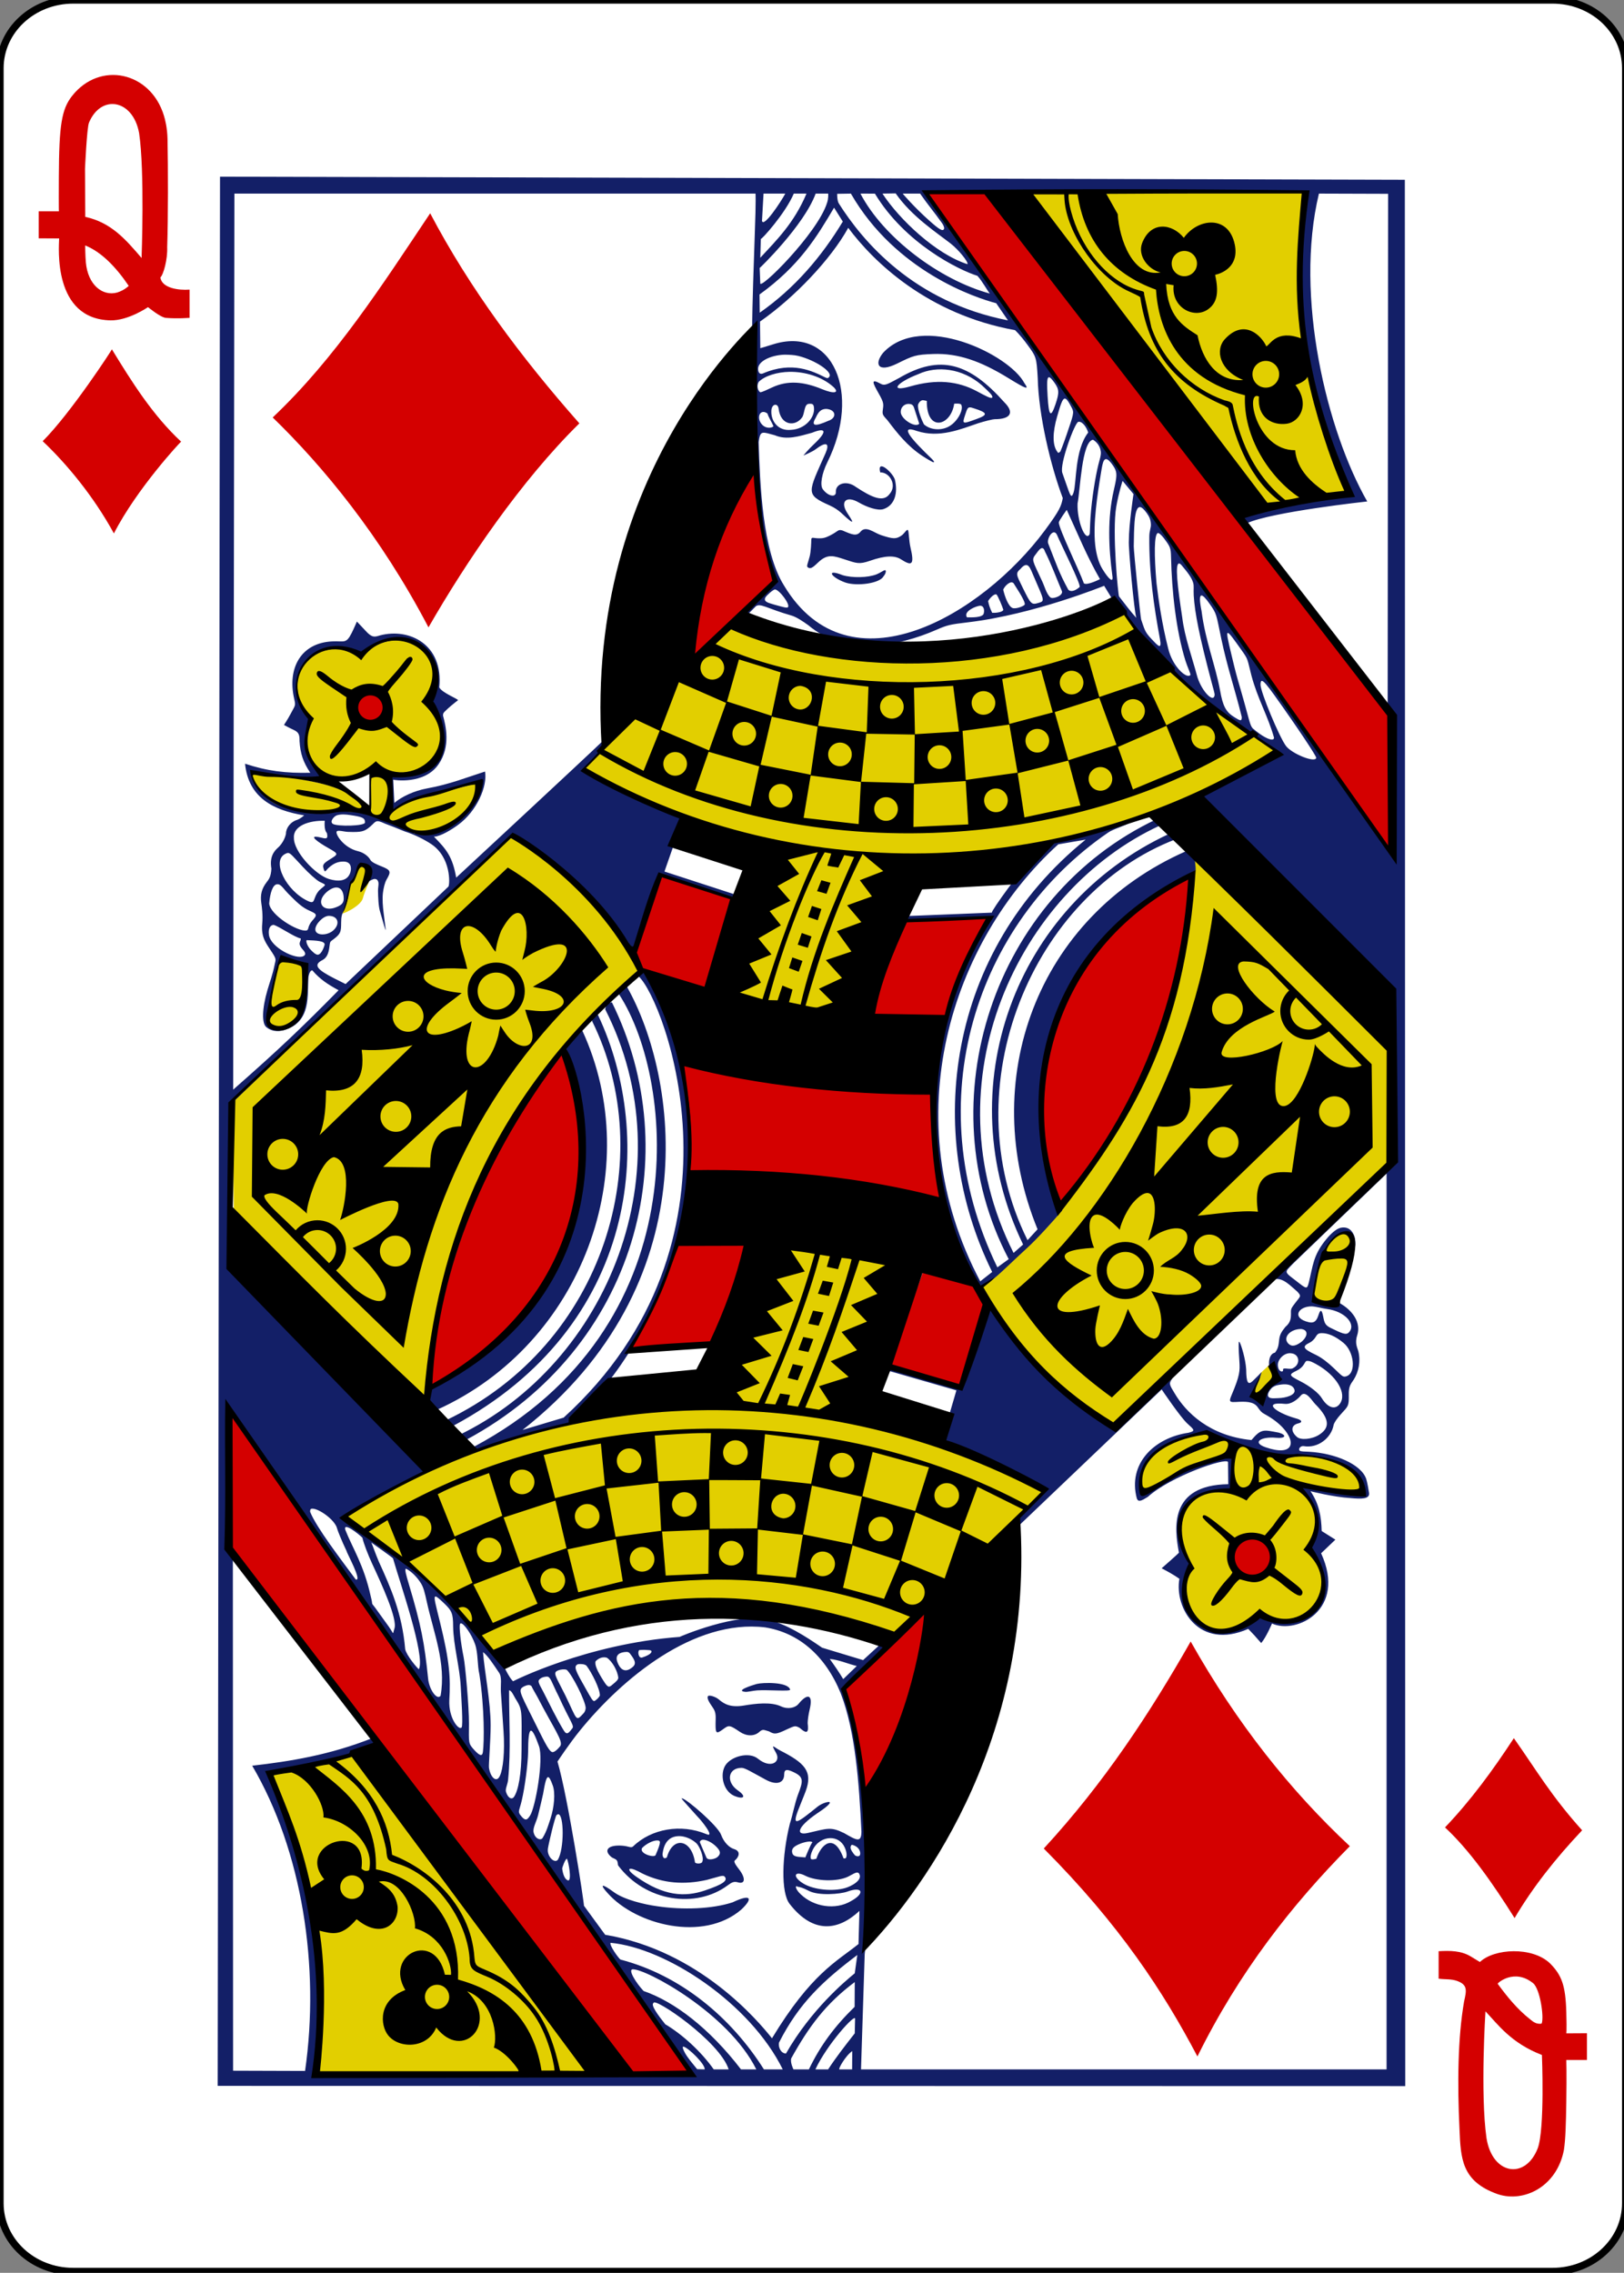 <?xml version="1.0"?>
<svg version="1.1" xmlns="http://www.w3.org/2000/svg" xmlns:xlink="http://www.w3.org/1999/xlink" width="223" height="312">
    <rect width="100%" height="100%" fill="#808080" stroke="none"/>
    <desc iVinci="yes" version="4.5" gridStep="20" showGrid="no" snapToGrid="no" codePlatform="0"/>
    <g id="Layer1" opacity="1">
        <g id="Shape1">
            <desc shapeID="1" type="0" basicInfo-basicType="0" basicInfo-roundedRectRadius="12" basicInfo-polygonSides="6" basicInfo-starPoints="5" bounding="rect(-111.614,-155.906,223.228,311.811)" text="" font-familyName="" font-pixelSize="20" font-bold="0" font-underline="0" font-alignment="1" strokeStyle="0" markerStart="0" markerEnd="0" shadowEnabled="0" shadowOffsetX="0" shadowOffsetY="2" shadowBlur="4" shadowOpacity="160" blurEnabled="0" blurRadius="4" transform="matrix(1,0,0,1,111.614,155.906)" pers-center="0,0" pers-size="0,0" pers-start="0,0" pers-end="0,0" locked="0" mesh="" flag=""/>
            <path id="shapePath1" d="M3.05176e-05,9.354 C3.05176e-05,4.188 4.497,0 10.045,0 L213.183,0 C218.731,0 223.228,4.188 223.228,9.354 L223.228,302.457 C223.228,307.623 218.731,311.811 213.183,311.811 L10.045,311.811 C4.497,311.811 3.05176e-05,307.623 3.05176e-05,302.457 L3.05176e-05,9.354 Z" style="stroke:#000000;stroke-opacity:1;stroke-width:0.997;stroke-linejoin:miter;stroke-miterlimit:2;stroke-linecap:butt;fill-rule:evenodd;fill:#ffffff;fill-opacity:1;"/>
        </g>
        <g id="Shape2">
            <desc shapeID="2" type="0" basicInfo-basicType="0" basicInfo-roundedRectRadius="12" basicInfo-polygonSides="6" basicInfo-starPoints="5" bounding="rect(-79.399,-129.42,158.798,258.839)" text="" font-familyName="" font-pixelSize="20" font-bold="0" font-underline="0" font-alignment="1" strokeStyle="0" markerStart="0" markerEnd="0" shadowEnabled="0" shadowOffsetX="0" shadowOffsetY="2" shadowBlur="4" shadowOpacity="160" blurEnabled="0" blurRadius="4" transform="matrix(1,0,0,1,111.281,155.71)" pers-center="0,0" pers-size="0,0" pers-start="0,0" pers-end="0,0" locked="0" mesh="" flag=""/>
            <path id="shapePath2" d="M140.26,26.421 C140.26,26.421 165.554,62.981 174.132,69.47 C174.763,69.766 185.339,67.746 185.339,67.746 C179.918,54.769 176.431,41.343 179.949,26.291 L140.26,26.421 M154.315,84.242 C136.877,89.164 119.473,93.792 100.569,85.769 L79.924,105.715 C79.753,106.229 106.677,117.827 107.1,116.558 L100.473,137.712 L115.752,141.075 L122.765,118.573 C122.765,118.573 143.859,116.549 153.648,113.19 C161.092,110.636 168.79,108.784 175.436,103.236 C161.708,94.985 154.301,84.144 154.315,84.242 M49.433,90.14 C42.824,86.084 37.659,94.431 42.498,98.599 C41.929,101.034 41.736,104.658 44.092,106.25 C46.256,107.618 50.294,106.199 50.877,106.214 C50.918,106.215 50.981,110.596 50.645,110.585 C50.019,110.564 47.655,108.551 46.198,108.114 C41.272,106.637 34.343,105.909 34.466,106.163 C34.671,106.589 33.239,107.599 38.735,111.051 C40.777,112.333 47.228,110.889 52.365,112.509 C55.495,113.497 58.572,115.138 60.272,114.32 C62.42,113.423 64.926,110.588 65.735,108.278 C65.962,105.756 52.845,111.213 53.642,111.302 L53.601,106.218 C58.887,106.8 63.658,102.969 58.463,96.401 C62.332,92.556 56.92,83.391 49.433,90.14 M71.456,113.39 C58.455,126.495 31.882,151.09 31.882,151.09 L32.166,169.445 L58.127,192.676 C60.184,168.015 74.198,144.999 87.542,133.486 C88.767,129.984 74.282,114.619 71.456,113.39 M164.081,117.924 C162.122,133.087 160.342,153.766 134.617,176.752 C139.075,184.343 144.749,192.07 152.914,195.758 C153.494,197.062 176.516,171.935 190.679,160.055 L190.604,143.963 L164.081,117.924 M48.139,121.179 C48.086,121.509 47.136,125.492 46.891,125.387 C46.91,125.604 49.525,124.415 49.821,123.323 C50.08,122.366 50.68,121.068 50.719,120.885 C50.129,116.785 49.014,119.697 48.139,121.179 M38.509,131.78 C37.574,134.037 36.7,138.182 37.023,140.88 C41.628,143.185 42.88,133.596 41.641,132.679 C40.899,132.366 39.141,131.758 38.509,131.78 M180.746,175.748 C180.318,177.661 180.409,178.228 181.26,178.601 C182.75,179.255 183.421,178.466 184.618,175.351 C185.33,173.497 185.965,170.708 185.391,169.599 C182.566,167.628 181.073,174.304 180.746,175.748 M111.092,171.255 C110.188,171.263 109.318,171.337 108.513,171.521 C100.911,173.26 101.486,186.544 100.196,191.84 C76.315,195.248 69.999,196.87 63.455,199.559 C53.281,203.738 50.059,206.289 47.367,208.393 C49.058,208.194 67.314,225.217 68.256,227.62 C67.094,224.326 103.574,216.306 123.003,224.36 C125.386,225.214 143.538,206.744 142.965,204.683 C145.321,200.558 120.085,195.924 116.903,193.347 C114.291,179.293 134.532,171.595 120.515,172.004 C117.964,172.078 114.32,171.229 111.092,171.255 M174.605,187.044 C174.156,187.575 173.703,187.857 173.118,188.479 L171.785,190.237 L172.756,191.807 L175.243,189.063 L174.605,187.044 M156.799,204.719 C159.419,203.537 168.719,199.028 169.119,200.071 L168.922,204.584 C167.499,204.118 158.316,205.636 163.627,215.115 C160.282,222.645 167.735,226.529 172.956,221.55 C183.899,225.304 182.434,214.355 180.176,212.586 C181.956,209.822 179.719,203.937 178.606,203.917 C178.606,203.917 188.155,206.069 187.221,204.369 C186.795,203.593 186.262,202.255 184.14,200.839 C181.694,199.206 177.397,199.798 173.92,199.071 C170.202,198.293 167.808,196.963 164.684,196.776 C159.968,197.206 155.566,201.345 156.799,204.719 M50.385,240.255 L37.228,243.772 C37.228,243.772 41.484,253.648 42.957,262.454 C44.758,273.225 43.319,284.937 43.319,284.937 L81.504,285.13 L50.385,240.255 Z" style="stroke:none;fill-rule:nonzero;fill:#e2cf00;fill-opacity:1;"/>
        </g>
        <g id="Shape3">
            <desc shapeID="3" type="0" basicInfo-basicType="0" basicInfo-roundedRectRadius="12" basicInfo-polygonSides="6" basicInfo-starPoints="5" bounding="rect(-106.299,-145.613,212.598,291.227)" text="" font-familyName="" font-pixelSize="20" font-bold="0" font-underline="0" font-alignment="1" strokeStyle="0" markerStart="0" markerEnd="0" shadowEnabled="0" shadowOffsetX="0" shadowOffsetY="2" shadowBlur="4" shadowOpacity="160" blurEnabled="0" blurRadius="4" transform="matrix(1,0,0,1,111.614,155.906)" pers-center="0,0" pers-size="0,0" pers-start="0,0" pers-end="0,0" locked="0" mesh="" flag=""/>
            <path id="shapePath3" d="M205.713,301.217 C200.686,299.471 200.583,296.308 200.411,292.276 C200.113,286.16 200.167,279.724 201.044,274.742 C201.38,273.227 201.561,272.452 200.049,271.917 C199.214,271.629 198.38,271.745 197.546,271.617 L197.546,267.847 C199.13,267.762 200.601,267.766 201.939,268.557 C202.542,268.924 203.213,269.33 203.213,269.33 C205.182,267.468 210.356,267.19 212.814,269.491 C214.445,271.134 214.971,272.509 215.077,276.211 C215.155,278.941 215.077,279.127 215.077,279.127 L217.913,279.111 L217.913,282.779 L215.077,282.779 C215.077,282.779 215.14,284.602 215.077,288.554 C215.028,291.63 214.969,293.641 214.754,295.104 C213.788,300.209 209.242,302.368 205.713,301.217 M211.154,294.901 C212.142,292.268 211.729,282.092 211.729,282.092 C207.495,280.464 205.7,277.915 203.976,276.102 C203.976,276.102 203.257,287.398 204.115,293.482 C204.896,298.528 209.45,299.28 211.154,294.901 M211.178,277.788 C211.408,277.822 211.672,277.837 211.707,277.739 C212.031,276.825 211.468,272.999 210.511,272.232 C207.936,270.165 205.582,272.232 205.658,272.325 C206.873,273.976 208.3,275.79 210.14,277.221 C210.488,277.513 210.784,277.729 211.178,277.788 M84.673,284.996 C67.918,261.083 52.394,238.336 31.782,213.265 C31.782,213.265 31.799,203.576 31.872,193.965 L95.192,284.76 L84.673,284.996 M143.327,253.752 C151.628,244.743 157.915,235.142 163.497,225.334 C169.858,236.631 177.221,245.834 185.351,253.432 C177.38,261.49 170.149,270.709 164.424,282.296 C159.77,273.442 153.735,264.204 143.327,253.752 M198.421,250.855 C201.962,247.145 205.01,242.99 207.874,238.603 C211.056,243.116 212.975,246.492 217.25,251.252 C213.579,255.142 210.491,259.049 207.976,263.301 C204.947,258.475 201.79,253.985 198.421,250.855 M118.591,246.386 C118.052,241.844 117.127,236.409 115.796,231.731 L127.358,220.83 C126.11,230.571 124.195,238.044 118.591,246.386 M173.846,212.028 C176.434,215.465 172.067,217.373 170.419,215.843 C167.076,212.742 171.972,209.539 173.846,212.028 M59.211,190.386 C57.293,191.615 62.659,160.418 77.388,144.295 C86.347,169.957 70.54,184.345 59.211,190.386 M131.878,190.271 L122.095,187.63 L126.966,173.949 C126.966,173.949 136.151,176.101 135.367,178.942 C132.817,188.19 131.878,190.271 131.878,190.271 M86.592,185.012 C89.241,180.657 91.252,175.855 93.103,170.942 L107.013,169.015 L98.951,184.65 L86.592,185.012 M145.55,165.813 C137.979,150.739 146.898,126.878 163.372,120.311 C162.778,135.598 158.035,151.083 145.55,165.813 M94.664,161.53 C94.998,156.176 94.384,150.565 93.643,145.592 L128.077,150.182 L129.28,164.614 L94.664,161.53 M119.862,138.6 C121.029,134.01 122.066,130.189 124.319,126.468 C126.826,126.548 136.995,124.876 135.698,126.851 C132.934,130.387 131.611,136.128 129.801,139.739 C127.901,139.537 119.293,141.02 119.862,138.6 M97.054,135.97 C93.572,134.742 88.81,134.398 86.959,131.705 L90.581,120.227 L101.309,123.518 L97.054,135.97 M127.162,26.448 L135.57,26.368 C135.57,26.368 175.968,78.058 191.109,98.174 C190.605,100.221 191.279,117.573 191.279,117.573 C169.832,87.391 127.162,26.448 127.162,26.448 M49.692,98.571 C47.433,96.146 51.026,93.997 52.52,96.164 C53.835,98.073 50.883,99.85 49.692,98.571 M95.021,90.096 C95.152,78.117 103.646,63.901 103.558,64.265 C103.46,64.241 104.769,75.975 106.401,79.667 C105.961,80.318 95.423,90.847 95.021,90.096 M58.838,86.121 C52.252,73.531 44.338,63.99 37.446,57.307 C46.03,49.188 52.466,39.16 59.07,29.28 C64.521,39.643 71.608,49.114 79.556,58.116 C71.584,65.945 64.05,77.037 58.838,86.121 M5.863,60.563 C9.72,56.715 15.42,47.963 15.364,47.952 C18.077,52.382 20.936,56.968 24.872,60.629 C24.831,60.59 18.771,67.102 15.642,73.225 C12.85,68.123 9.164,63.681 5.863,60.563 M5.315,32.716 L5.315,29.006 L8.09,29.006 C8.09,29.006 8.058,29.308 8.08,24.25 C8.111,17.174 8.464,15.001 9.879,13.194 C13.689,8.327 20.679,9.82 22.515,15.893 C22.655,16.355 22.97,17.525 23.002,19.073 C23.084,23.099 23.091,29.78 22.958,33.953 C23.025,35.588 22.442,37.721 22.022,38.086 C22.224,39.572 24.562,39.87 26.028,39.755 L26.028,43.636 C26.035,43.615 24.541,43.778 22.779,43.636 C22.037,43.577 20.324,42.164 20.324,42.164 C20.324,42.164 17.614,44.027 15.179,43.976 C7.212,43.812 8.096,33.867 8.12,32.731 L5.315,32.716 M11.697,33.694 C11.697,33.694 11.704,35.091 11.789,36.025 C12.07,39.108 14.081,40.706 16.087,40.157 C17.087,39.846 17.675,39.243 17.675,39.243 C15.969,36.712 13.941,34.585 11.697,33.694 M19.101,18.262 C18.249,13.613 13.87,12.9 12.22,16.834 C11.923,17.543 11.674,23.148 11.674,23.148 L11.709,29.769 C15.262,30.55 17.222,32.829 19.441,35.416 C19.441,35.416 19.887,23.516 19.101,18.262 Z" style="stroke:none;fill-rule:nonzero;fill:#d40000;fill-opacity:1;"/>
        </g>
        <g id="Shape4">
            <desc shapeID="4" type="0" basicInfo-basicType="0" basicInfo-roundedRectRadius="12" basicInfo-polygonSides="6" basicInfo-starPoints="5" bounding="rect(-81.534,-131.055,163.068,262.11)" text="" font-familyName="" font-pixelSize="20" font-bold="0" font-underline="0" font-alignment="1" strokeStyle="0" markerStart="0" markerEnd="0" shadowEnabled="0" shadowOffsetX="0" shadowOffsetY="2" shadowBlur="4" shadowOpacity="160" blurEnabled="0" blurRadius="4" transform="matrix(1,0,0,1,111.428,155.309)" pers-center="0,0" pers-size="0,0" pers-start="0,0" pers-end="0,0" locked="0" mesh="" flag=""/>
            <path id="shapePath4" d="M30.21,24.254 L29.894,286.334 L192.962,286.365 L192.907,24.678 L30.21,24.254 M179.232,26.305 C177.908,40.806 177.676,52.17 185.2,67.21 C183.841,68.635 173.602,69.039 170.376,70.727 C170.317,71.132 171.204,71.833 171.204,71.833 C174.58,70.266 187.742,68.837 187.742,68.837 C182.23,59.229 177.695,40.749 181.109,26.576 L190.609,26.606 L190.549,96.435 C190.549,96.435 191.296,109.914 191.578,117.508 C186.519,110.971 179.812,101.841 175.431,95.064 C170.117,87.588 164.201,78.818 158.126,70.591 C156.335,67.998 153.781,64.635 151.697,61.607 C148.426,56.93 145.72,53.301 142.327,48.267 C138.704,43.054 135.231,38.323 130.924,32.27 C127.273,27.118 127.103,26.508 127.103,26.508 L179.232,26.305 M116.84,26.576 C122.998,37.278 134.022,40.903 136.795,41.624 L138.408,43.98 C125.411,41.433 118.451,33.09 115.183,27.93 C114.929,27.529 114.957,26.606 114.957,26.606 L116.84,26.576 M110.744,26.576 C109.041,30.617 106.657,32.939 104.397,35.387 L104.475,32.788 C104.545,32.95 107.858,29.274 108.999,26.576 L110.744,26.576 M113.726,26.576 C113.726,26.576 113.776,27.266 113.57,27.834 C112.265,32.047 104.162,40.045 104.395,38.847 L104.313,36.784 C104.277,36.873 110.4,30.954 112.003,26.576 L113.726,26.576 M107.834,26.576 C107.202,27.752 104.846,31.305 104.633,30.321 L104.843,26.576 L107.834,26.576 M126.346,26.576 C127.367,28.054 128.294,29.135 129.368,30.646 C129.568,30.934 129.689,31.275 129.638,31.404 C129.475,31.824 128.99,31.512 127.649,30.324 C125.449,28.374 123.952,26.576 123.952,26.576 L126.346,26.576 M118.151,26.576 L120.141,26.581 C124.263,33.426 131.658,37.068 134.217,37.865 C134.9,38.617 135.636,39.994 135.922,40.298 C129.02,38.429 121.288,32.593 118.151,26.576 M122.991,26.547 C125.186,29.715 128.625,31.935 130.563,33.451 C131.605,34.268 132.98,35.935 132.852,36.267 C128.537,34.903 123.491,30.12 121.174,26.576 L122.991,26.547 M114.531,28.507 L115.73,30.416 C112.825,35.207 109.181,39.524 104.321,42.926 L104.294,40.424 C109.809,36.452 112.192,32.461 114.531,28.507 M116.476,31.274 C119.941,35.941 127.407,43.163 139.38,45.322 C139.38,45.322 140.06,45.936 141.052,47.286 C142.31,48.999 142.33,49.067 142.496,51.875 C142.608,57.013 144.277,63.986 145.935,68.374 C145.73,69.464 145.538,70.02 143.482,72.798 C134.911,84.373 116.653,95.322 107.658,80.379 C104.658,75.591 104.366,66.413 104.176,60.689 C104.176,60.689 104.232,60.287 104.255,60.178 C104.472,59.139 104.769,59.302 106.392,59.747 C108.039,60.454 109.753,59.883 111.495,59.409 C113.478,58.608 113.643,59.226 111.73,61.011 C111.069,61.629 110.259,62.572 110.344,62.527 C110.429,62.482 111.542,62.027 112.034,61.653 C113.563,60.489 113.924,60.935 113.357,62.215 C110.954,67.648 110.528,67.864 113.908,69.373 C114.613,69.688 115.094,70.039 115.489,70.384 C117.8,72.559 116.97,71.388 116.324,70.389 C115.33,68.826 116.229,68 117.907,68.968 C119.029,69.615 120.502,70.136 121.304,69.889 C122.859,69.383 123.334,67.679 122.872,65.804 C122.503,64.767 120.378,62.936 120.868,64.853 C122.145,64.795 123.248,66.606 122.138,67.833 C121.301,68.962 119.807,68.352 117.516,66.838 C116.25,65.886 114.713,66.373 114.773,67.543 C114.813,68.329 113.7,68.148 112.977,67.147 C112.576,66.591 112.848,64.99 113.602,63.474 C118.352,53.925 114.347,44.666 106.122,47.277 C105.218,47.564 104.402,47.797 104.402,47.797 L104.358,44.144 C109.08,40.853 114.09,35.605 116.476,31.274 M121.278,48.416 C120.038,49.913 120.478,51.246 123.201,49.904 C125.418,48.811 125.725,48.682 128.142,48.595 C131.571,48.471 134.649,49.562 138.458,51.899 C140.983,53.448 141.351,53.565 140.666,52.594 C138.626,48.692 126.573,42.767 121.278,48.416 M109.632,48.863 C112.012,49.463 114.296,51.035 113.898,51.686 C113.755,51.921 113.617,51.965 113.314,51.807 C111.573,50.947 108.797,49.54 104.784,51.256 C104.342,51.446 104.096,51.152 104.099,50.619 C104.103,49.584 105.845,48.757 107.686,48.69 C108.342,48.689 109.056,48.723 109.632,48.863 M123.459,51.891 C122.04,52.628 121.553,53.02 120.95,52.691 C119.51,51.904 119.814,52.521 120.709,54.106 C121.34,55.224 121.333,55.454 121.24,56.139 C121.138,56.884 121.153,56.913 121.877,57.709 C123.232,59.489 124.579,61.205 126.606,62.555 C127.238,62.976 128.083,63.455 128.147,63.457 C128.348,63.463 128.271,63.302 127.91,62.95 C125.313,60.452 123.266,58.214 125.91,59.164 C128.988,60.168 131.917,58.918 134.317,58.101 C135.296,57.799 136.325,57.545 136.58,57.545 C138.797,57.547 139.321,56.624 137.903,55.217 C133.106,49.838 129.126,48.572 123.459,51.891 M134.841,52.899 C135.833,53.815 136.355,54.312 136.256,54.55 C136.15,54.806 135.386,54.373 134.107,53.691 C131.533,52.319 128.615,51.996 124.969,53.048 C122.138,53.866 122.973,52.568 126.128,51.348 C128.653,50.184 132.138,50.532 134.841,52.899 M108.408,51.046 C110.57,51.011 112.822,51.721 114.328,53.019 C115.379,53.925 114.611,54.136 112.903,53.43 C110.321,52.362 108.145,52.192 106.026,53.184 C105.361,53.495 104.593,53.865 104.383,53.845 C104.029,53.606 103.879,52.909 104.185,52.416 C105.037,51.58 106.726,51.073 108.408,51.046 M144.047,51.788 C144.205,51.795 144.445,52.047 144.8,52.546 C145.447,53.454 145.471,53.903 144.935,55.492 C144.281,57.433 144.018,57.118 143.853,54.41 C143.747,52.653 143.744,51.775 144.047,51.788 M146.191,54.715 C146.438,54.68 146.726,55.115 147.186,56.014 C147.508,56.641 147.431,56.829 146.428,59.767 C146.008,60.996 145.613,61.975 145.602,61.984 C145.293,62.227 145.333,62.206 145.201,62.037 C144.485,61.123 144.537,59.339 145.153,57.202 C145.62,55.582 145.874,54.76 146.191,54.715 M126.707,54.937 C126.785,54.93 127.265,55.035 127.265,55.035 C127.215,59.386 130.58,58.51 131.025,55.42 C131.025,55.42 131.855,55.334 131.982,55.54 C132.381,56.188 131.455,58.049 130.07,58.658 C129.059,59.109 127.686,58.999 126.865,58.244 C126.635,57.818 125.94,56.201 126.07,55.531 C126.231,55.139 126.474,54.957 126.707,54.937 M124.702,55.445 C124.737,55.444 124.769,55.443 124.804,55.445 C125.134,55.462 125.374,55.551 125.505,55.951 L126.225,58.161 C125.695,58.795 123.679,57.511 123.683,56.546 C123.686,55.88 124.187,55.471 124.702,55.445 M111.021,55.441 C111.529,55.391 111.709,55.448 111.768,55.922 C111.94,57.359 110.503,58.92 108.64,59.004 C106.837,59.206 105.864,57.807 105.919,56.444 C105.924,55.407 106.815,55.277 106.915,56.097 C107.201,58.463 109.222,58.599 110.146,57.292 C110.495,56.78 110.415,55.519 111.021,55.441 M133.16,55.922 C133.304,55.916 133.495,55.97 133.778,56.067 C135.638,56.661 135.688,56.948 134.097,57.521 C132.2,58.204 132.077,58.294 132.522,56.97 C132.771,56.232 132.844,55.935 133.16,55.922 M113.448,56.131 C114.826,56.216 114.942,57.383 113.729,57.772 C111.924,58.569 111.316,58.517 112.015,57.341 C112.395,56.509 112.734,56.147 113.448,56.131 M104.823,56.55 C104.988,56.548 105.176,56.612 105.378,56.763 C105.586,57.388 105.937,57.869 106.214,58.516 C105.931,58.797 105.256,58.792 104.825,58.451 C103.962,57.766 104.11,56.557 104.823,56.55 L104.823,56.55 M148.167,57.898 C148.702,57.901 149.246,58.749 149.424,59.381 C147.553,61.784 147.848,66.27 147.413,67.624 C147.036,68.727 146.914,67.775 145.874,64.921 C145.453,63.768 147.571,58.039 148.06,57.912 C148.095,57.903 148.131,57.897 148.167,57.898 M150.079,60.361 C150.496,60.598 151.061,61.144 151.161,62.003 C151.219,62.501 150.972,63.164 150.813,63.819 C150.436,65.377 149.925,68.32 149.741,71.04 C149.663,72.197 149.667,73.238 149.616,73.339 C149.053,74.442 147.866,71.475 147.968,69.112 C148.337,67.226 148.542,60.62 150.079,60.361 M152.721,63.751 C152.985,64.119 153.153,64.4 153.235,64.716 C153.376,65.267 153.257,65.924 152.934,67.326 C152.076,71.04 152.2,75.044 152.76,79.154 C152.878,80.019 152.277,79.585 151.369,78.096 C150.865,77.27 150.543,76.139 150.388,74.802 C150.072,71.88 150.682,67.92 151.201,64.795 C151.431,63.413 151.591,62.194 152.721,63.751 M154.146,66.012 L155.648,67.823 C155.648,67.823 155.007,71.987 155.011,74.208 C154.906,75.04 155.757,84.088 156.034,84.82 C155.111,83.785 154.68,83.177 153.668,81.878 C153.553,81.897 152.677,72.964 153.281,69.547 C153.647,67.481 154.146,66.012 154.146,66.012 M156.503,69.61 C156.755,69.601 157.076,69.885 157.479,70.451 C157.842,70.961 158.019,71.38 158.039,72.015 C158.053,72.479 157.824,72.836 157.817,73.662 C157.774,78.584 158.439,83.229 159.276,87.707 C159.572,89.309 158.997,88.655 158.047,87.642 C157.176,86.713 157.16,86.361 156.695,85.041 C156.602,84.778 155.675,75.702 155.683,75.016 C155.715,72.196 155.796,70.625 156.121,69.948 C156.228,69.727 156.352,69.616 156.503,69.61 M151.044,79.499 C151.044,79.499 149.295,80.399 148.837,80.083 C148.099,78.07 145.434,72.679 145.389,71.724 C145.436,71.41 146.481,69.992 146.481,69.992 C147.953,73.185 149.278,76.453 151.044,79.499 M118.133,73.025 C117.605,73.644 116.977,73.386 115.705,72.827 C115.053,72.627 115.154,72.895 114.077,73.455 C113.242,73.889 112.948,73.9 112.395,73.895 C111.665,73.889 111.402,73.633 111.4,74.147 C111.399,74.43 111.356,75.713 111.184,76.377 C110.949,77.279 110.744,77.678 110.873,77.835 C111.245,78.175 111.556,77.967 112.339,77.211 C113.637,75.957 114.513,76.317 115.96,76.783 C117.604,77.313 117.945,77.509 119.449,76.983 C121.581,76.238 122.864,76.237 123.713,76.778 C125.175,77.709 125.617,77.654 125.014,75.108 C124.82,74.287 124.806,73.013 124.687,72.793 C124.551,72.543 124.179,73.256 123.79,73.518 C123.046,74.018 122.661,74.009 120.984,73.46 C119.99,73.134 118.876,72.069 118.133,73.025 M145.11,73.357 C145.759,74.886 148.343,79.998 148.265,80.569 C147.761,81.021 147.088,81.35 146.689,80.946 C145.397,78.589 145.01,77.318 143.96,74.673 C143.647,74.041 144.584,72.429 145.11,73.357 M158.986,73.169 C159.169,73.144 159.551,73.523 159.836,73.904 C160.72,75.087 160.774,75.234 160.802,76.502 C160.903,81.101 161.481,86.514 162.777,90.688 C163.032,91.509 163.516,92.508 163.463,92.644 C163.028,93.277 161.014,91.581 160.406,89.002 C159.567,85.727 159.076,82.31 158.809,80.085 C158.472,76.173 158.474,73.373 158.986,73.169 M143.486,75.705 C144.231,77.141 145.168,79.617 145.8,81.103 C146.087,81.748 144.616,82.257 144.277,82.037 C143.689,81.599 143.411,80.363 143.025,79.623 C141.797,76.937 141.576,76.881 142.257,76.044 C142.676,75.463 143.176,74.75 143.486,75.705 M161.903,77.352 C162.011,77.353 162.151,77.458 162.328,77.686 C163.104,78.603 163.632,79.305 163.835,79.985 C163.982,80.478 163.864,80.848 163.917,81.743 C164.056,84.085 164.671,87.283 166.414,93.827 C166.584,94.465 166.815,95.221 166.786,95.426 C166.617,96.627 164.855,94.68 164.342,92.668 C163.747,90.384 162.662,87.468 162.342,84.771 C161.684,80.491 161.319,77.352 161.903,77.352 M141.934,79.083 C143.4,82.502 143.516,82.496 142.593,82.767 C141.617,83.053 141.559,82.959 140.413,80.631 C139.577,78.931 139.412,78.718 140.115,78.106 C141.188,76.841 141.47,78.047 141.934,79.083 M121.525,78.267 C121.358,78.27 120.867,78.642 120.374,78.838 C119.163,79.317 117.013,79.35 115.703,78.955 C113.381,78.023 114.035,79.234 116.089,79.97 C117.683,80.506 120.84,80.091 121.329,79.097 C121.63,78.779 121.739,78.263 121.525,78.267 M139.181,80.065 C140.489,82.087 140.882,82.894 140.661,83.052 C140.452,83.261 139.416,83.652 138.99,83.443 C138.455,83.181 137.989,81.933 137.755,80.954 C137.918,80.476 138.778,79.618 139.181,80.065 M106.412,80.917 C106.997,80.919 108.517,82.963 108.209,83.332 C108.123,83.521 107.553,83.341 106.221,82.972 C105.776,82.808 104.771,82.677 105.089,82.032 C105.247,81.739 106.179,80.916 106.412,80.917 M137.777,83.718 C137.647,84.068 136.66,84.15 136.242,84.124 C135.881,83.374 135.786,83.016 135.686,82.52 C135.822,82.223 136.498,81.451 136.831,81.603 C137.031,81.781 137.676,83.349 137.777,83.718 M164.994,81.748 C165.203,81.755 165.564,82.121 166.1,82.888 C167.114,84.337 166.976,84.231 167.704,87.693 C168.529,91.619 169.517,94.415 170.515,98.425 C170.528,99.091 170.259,98.914 169.52,98.464 C168.312,97.729 167.915,96.912 167.534,94.784 C166.886,91.268 165.515,88.016 164.989,83.863 C164.711,82.49 164.689,81.737 164.994,81.748 L164.994,81.748 M134.57,83.15 C135.282,83.126 135.186,84.224 134.982,84.402 C134.461,84.856 133.025,84.721 132.779,84.746 C132.227,83.881 134.105,83.18 134.57,83.15 M168.616,86.887 C168.826,86.916 169.389,87.71 170.442,89.191 C171.454,90.613 171.232,90.38 171.838,92.721 C172.695,95.956 174.113,98.288 174.944,101.265 C174.942,101.606 174.531,101.562 174.137,101.401 C173.37,101.079 172.685,100.536 172.036,100.005 C171.592,99.525 171.595,98.915 170.283,94.402 C169.809,92.774 169.686,92.35 169.095,89.876 C168.6,87.808 168.379,86.854 168.616,86.887 M58.899,96.55 C62.34,102.882 61.066,105.69 53.665,106.567 C53.13,106.492 53.635,109.81 53.62,111.294 C57.328,109.172 61.812,108.677 65.945,107.345 C64.82,110.948 62.844,115.031 56.862,114.403 C50.609,109.571 43.249,112.474 38.256,110.512 C35.54,109.5 34.503,106.484 34.471,105.966 C37.728,106.293 41.405,106.99 44.561,106.762 C41.114,104.106 42.122,100.431 42.608,98.751 C38.574,93.664 41.942,87.942 47.801,89.273 C48.407,89.41 49.602,89.999 49.602,89.999 C55.255,84.939 61.806,89.693 58.899,96.55 M173.258,93.47 C173.492,93.448 174.009,94.058 175.045,95.508 C178.118,99.808 180.78,103.808 180.739,104.033 C180.607,104.773 177.404,103.476 176.595,102.415 C175.675,101.206 173.085,94.985 173.089,93.996 C173.09,93.666 173.135,93.481 173.258,93.47 M48.086,111.886 C49.685,112.121 50.131,112.256 50.115,112.881 C50.251,113.412 46.235,113.483 45.691,113.089 C45.256,112.774 45.816,112.085 46.246,111.92 C46.868,111.733 47.484,111.798 48.086,111.886 M158.807,112.456 C136.367,123.055 127.187,151.244 138.513,172.847 L136.954,173.973 C125.849,151.133 134.11,126.658 152.153,114.297 C152.884,113.778 154.5,113.377 155.251,112.879 C155.251,112.879 147.891,114.558 145.399,115.533 C144.894,115.516 143.409,116.039 141.814,117.769 C140.419,119.061 136.059,125.072 136.199,125.281 L124.614,125.747 L124.624,126.175 L135.994,125.913 C124.285,145.191 127.162,163.534 134.392,176.371 L134.57,176.491 C134.991,176.774 136.097,175.965 138.391,173.791 C139.336,172.896 140.526,171.784 141.038,171.318 C142.455,170.019 144.475,167.778 145.863,166.16 C137.99,150.113 145.756,128.978 164.18,119.454 C164.211,118.947 163.983,117.399 163.983,117.399 C163.983,117.399 163.287,116.773 162.876,116.838 C142.35,125.879 134.127,148.331 142.472,168.748 L141.096,170.246 C130.609,149.103 141.866,122.676 161.492,115.189 C161.483,114.712 161.058,114.102 160.53,114.469 C139.342,124.306 130.108,149.427 140.487,170.84 L139.179,171.995 C127.371,148.55 139.813,122.278 159.319,113.301 C159.894,113.168 158.807,112.456 158.807,112.456 L158.807,112.456 M44.597,112.675 C44.597,112.675 44.448,113.923 44.889,114.349 C45.091,115.24 44.767,115.144 44.01,114.963 C42.144,114.518 43.599,115.579 45.125,116.436 C46.629,117.28 46.427,117.251 45.116,118.083 C44.234,118.642 44.326,118.852 44.444,119.276 C44.62,119.906 44.741,119.486 45.106,119.15 C45.873,118.445 46.487,118.269 47.169,118.271 C48.193,118.275 48.296,119.095 48.115,119.735 C47.708,121.077 46.326,121.006 45.193,120.672 C43.34,120.126 40.312,116.911 40.359,115.018 C40.23,113.323 42.55,112.597 44.597,112.675 M52.931,113.089 C53.649,113.353 54.553,113.706 55.548,114.122 C56.922,114.559 58.315,115.27 59.212,115.868 C61.946,117.691 61.779,121.336 61.582,121.698 L47.457,135.085 C47.457,135.085 46.659,134.695 45.908,134.311 C43.533,133.1 42.962,132.461 44.28,131.79 C44.92,131.465 45.126,130.765 45.217,130.08 C45.34,129.163 45.292,129.32 45.84,128.902 C46.795,128.175 46.84,127.874 46.845,126.666 C46.848,125.866 46.931,125.497 47.222,124.995 C47.453,124.596 47.696,123.763 47.859,122.807 C47.886,122.65 47.894,122.257 47.924,122.119 C48.091,121.371 48.328,121.151 48.487,120.981 C48.645,120.812 48.899,120.235 49.076,119.735 C49.47,118.62 49.396,118.785 50.033,118.909 C50.957,119.088 50.825,119.628 50.723,120.483 C50.674,120.899 50.397,121.19 50.491,121.097 C50.618,120.972 51.185,120.703 51.303,120.677 C51.599,120.609 51.893,120.711 51.969,121.174 C52.012,121.432 51.899,121.908 51.907,122.275 C51.925,123.228 51.964,124.369 52.182,125.12 C53.23,128.74 53.022,128.238 52.665,125.226 C52.579,124.505 52.479,123.447 52.583,122.565 C52.656,121.944 52.834,121.174 53.075,120.754 C53.695,119.674 53.729,119.46 52.385,118.928 C51.885,118.731 51.035,118.385 50.858,118.04 C50.643,117.617 50.002,117.043 49.168,116.847 C47.139,116.369 45.958,114.409 46.251,114.118 C46.443,113.927 47.26,114.177 47.777,114.195 C49.63,114.261 50.023,114.166 50.844,113.461 C51.281,113.085 51.477,112.752 51.825,112.727 C52.192,112.72 52.66,112.993 52.931,113.089 M149.076,115.258 C130.1,130.61 126.775,155.444 136.241,174.608 L134.603,175.895 C122.706,153.416 130.697,129.167 145.313,115.906 L149.076,115.258 M39.523,117.088 C39.858,117.057 40.224,117.548 41.556,118.972 C42.453,119.931 43.388,120.764 43.879,121.044 C44.994,121.577 44.75,121.355 43.821,122.237 C42.872,123.326 43.396,124.222 42.261,123.676 C39.309,122.29 37.236,118.207 39.156,117.223 C39.3,117.149 39.411,117.098 39.523,117.088 M38.054,121.382 C38.127,121.376 38.204,121.387 38.281,121.406 C38.646,121.495 39.087,122.179 39.561,122.657 C40.874,123.978 41.483,124.564 42.532,125.028 C43.563,125.484 43.591,125.595 42.865,126.4 C42.601,126.693 42.444,127.045 42.382,127.24 C42.32,127.436 42.304,127.686 42.083,127.728 C40.933,127.949 37.113,125.632 36.963,124.033 C37.086,122.538 37.464,121.427 38.054,121.382 M46.149,121.826 C46.812,121.809 47.201,122.4 47.197,123.357 C47.195,124.021 46.822,124.29 46.062,124.574 C44.44,125.182 43.44,124.021 44.575,122.739 C45.052,122.2 45.696,121.838 46.149,121.826 M45.159,125.724 C46.383,125.729 46.738,126.761 45.84,127.651 C44.997,128.487 43.296,128.491 43.3,127.574 C43.303,126.854 44.38,125.721 45.159,125.724 M37.571,126.959 C38.399,127.203 40.414,128.655 41.301,128.826 C41.347,129.316 40.758,129.449 41.595,130.37 C41.975,130.788 42.007,131.073 41.677,131.249 C40.666,131.788 37.164,130.085 36.929,128.332 C36.815,127.476 37.099,126.989 37.571,126.959 M42.141,129.057 C43.346,129.107 44.709,129.142 44.565,129.718 C44.461,130.136 44.03,131.238 43.478,131.032 C43.21,130.932 42.95,130.665 42.764,130.486 C42.121,129.869 41.95,129.049 42.141,129.057 M87.708,134.045 C91.218,137.223 103.97,170.419 77.396,194.603 L71.757,196.293 C97.271,176.259 93.026,147.818 86.142,135.548 C86.143,135.188 86.042,135.229 85.407,135.804 C84.851,136.307 84.792,136.416 85.016,136.509 C92.797,148.482 95.705,182.299 65.049,198.617 C64.534,199.151 65.576,199.07 65.576,199.07 C65.63,198.63 79.379,195.29 78.409,195.205 C91.224,183.878 102.381,156.863 88.492,133.317 C88.156,133.096 87.708,134.045 87.708,134.045 M83.282,137.803 L83.103,138.552 C94.225,160.388 83.609,187.141 62.933,197.042 C63.274,197.292 63.651,197.464 64.031,197.642 C87.486,185.013 94.249,158.283 84.017,137.58 L83.282,137.803 M81.422,139.352 L81.293,140.144 C90.501,158.729 83.191,184.518 61.214,194.98 C61.006,196.104 61.218,195.776 62.245,195.723 C87.673,182.086 90.064,156.155 82.108,139.314 L81.422,139.352 M79.843,141.58 C79.125,142.53 77.81,143.021 77.373,144.243 C84.76,163.767 75.213,182.56 59.05,190.482 C59.037,191.465 58.332,193.896 60.044,193.508 C80.012,184.462 88.699,160.419 79.969,141.493 C79.969,141.493 79.855,141.576 79.843,141.58 M180.142,179.329 C180.877,179.38 181.536,179.603 182.218,179.692 C184.698,180.013 186.308,181.822 185.199,182.922 C184.835,183.283 184.326,183.075 182.715,182.287 C181.975,181.925 181.856,181.585 181.703,180.769 C181.519,179.79 181.323,179.69 181.075,180.45 C180.823,181.218 180.553,181.694 179.706,181.5 C177.328,180.947 178.227,179.31 180.142,179.329 M153.61,195.951 C147.654,192.571 140.299,186.476 136.094,179.551 C134.004,183.473 131.548,190.611 131.548,190.611 L122.199,188 L122.089,188.195 L131.329,190.857 L130.429,193.94 C130.331,194.274 128.9,197.783 128.9,197.783 L143.332,204.517 C142.438,205.917 141.462,206.821 140.223,208.126 C139.522,208.862 139.502,209.816 139.502,209.816 L159.512,190.73 C159.512,190.73 162.093,194.558 163.053,195.426 C163.954,196.24 164.233,196.437 163.183,196.68 C158.482,197.369 154.833,200.929 156.105,205.704 C156.311,206.235 156.725,206.039 157.616,205.479 C160.738,202.652 168.367,200.035 168.628,200.7 L168.658,203.74 C160.444,203.859 161.286,209.898 161.887,213.136 C161.887,213.206 159.512,215.283 159.512,215.283 C160.352,215.723 161.174,216.179 161.951,216.722 C161.229,220.75 164.661,226.589 171.403,223.6 C171.986,224.198 172.537,224.799 173.18,225.549 C173.869,224.75 174.665,222.869 174.665,222.869 C178.014,224.384 184.963,220.992 181.408,213.222 L183.368,211.354 L181.486,210.167 C181.437,208.192 181.131,206.427 179.951,204.706 C179.951,204.706 183.113,205.512 185.453,205.647 C186.897,205.778 188.115,205.815 187.994,204.941 C187.958,204.684 187.742,203.427 187.601,203.015 C186.904,200.98 183.284,199.486 179.769,199.288 C179.195,199.256 178.578,199.274 178.455,199.125 C178.225,198.846 178.638,198.45 179.015,198.515 C180.94,198.85 182.792,197.427 183.126,195.617 C183.192,195.3 183.585,194.719 184.149,194.101 C185.151,193.004 185.23,193.033 185.211,191.449 C185.198,190.349 185.391,190.105 185.898,189.368 C186.553,188.316 186.857,186.945 186.528,185.526 C186.423,185.076 185.997,184.44 186.36,183.32 C186.951,181.497 185.654,179.83 183.953,178.881 C183.817,178.842 183.858,178.975 183.745,179.11 C182.202,179.59 180.323,178.485 180.323,178.485 C179.936,178.294 181.637,168.407 185.163,169.291 C185.749,169.646 185.997,171.364 185.952,171.395 C186.115,171.391 186.203,170.384 185.974,169.711 C185.736,169.007 185.189,168.335 184.137,168.533 C183.322,168.687 182.38,169.77 181.954,170.312 C180.307,172.411 180.289,173.751 179.739,175.984 C179.474,177.039 179.445,176.978 177.985,175.837 C176.936,175.017 176.428,174.756 176.793,174.275 C176.957,174.059 177.636,173.377 177.636,173.377 L190.398,161.097 L190.398,284.073 L118.23,284.073 L118.735,268.269 C120.089,257.157 117.707,233.822 115.904,231.627 C117.294,230.065 121.609,226.299 121.371,226.13 L120.799,225.791 L118.518,227.889 L112.885,226.183 C110.482,224.524 108.03,222.99 105.486,222.337 C101.333,221.27 93.333,224.667 93.326,224.703 C80.546,225.649 70.311,230.839 70.454,230.799 C69.898,230.288 69.161,228.656 69.142,228.666 C62.554,219.498 56.078,214.363 47.23,208.097 L58.437,201.906 L31.879,174.158 L31.645,151.627 L70.117,114.847 C70.344,114.212 82.391,123.356 86.877,130.797 C87.737,127.159 89.339,123.856 90.673,120.285 C90.813,119.958 98.327,123.063 100.557,123.195 C100.89,123.214 101.159,122.863 101.159,122.863 L91.241,119.638 L93.27,113.829 C93.27,113.829 93.976,112.251 93.179,111.989 C88.658,110.527 84.415,107.949 80.092,105.753 C80.092,105.753 82.111,103.508 82.142,103.409 C82.17,103.315 82.989,102.11 82.794,101.695 C80.594,103.829 62.645,120.475 62.645,120.475 C62.135,117.618 61.332,116.619 59.587,114.857 C60.538,114.811 62.026,113.871 62.886,113.245 C65.516,111.328 66.948,107.909 66.604,105.911 C64.079,106.714 61.798,107.656 58.636,108.23 C56.858,108.553 55.172,109.356 54.15,110.217 L53.993,107.029 C53.999,107.065 58.248,107.774 60.216,104.922 C61.912,102.465 61.217,99.652 60.827,98.218 C60.871,97.899 60.777,97.935 61.508,97.261 C62.048,96.764 62.89,96.121 62.89,96.121 C62.926,95.941 60.696,95.114 60.319,94.359 C60.912,88.451 56.192,86.17 52.196,87.22 C51.45,87.445 51.093,87.585 50.205,86.596 C50.073,86.449 49.008,85.323 49.008,85.323 C49.008,85.323 48.537,86.408 48.296,86.883 C47.513,88.428 47.298,87.963 45.608,88.046 C41.329,88.256 39.42,91.711 40.402,95.952 C40.632,96.948 40.529,96.794 39.875,98.053 C39.541,98.696 38.996,99.517 38.996,99.517 C38.996,99.517 39.781,99.952 40.31,100.188 C41.093,100.538 41.134,100.948 41.131,101.729 C41.24,103.45 41.618,104.603 42.608,106.081 C39.256,106.158 36.684,105.845 33.648,104.837 C34.113,109.505 37.554,111.243 41.768,111.927 C41.768,111.927 41.326,112.34 40.861,112.524 C39.875,112.809 39.258,113.675 39.267,114.451 C39.125,115.192 38.645,115.935 38.204,116.331 C37.548,116.899 37.009,117.699 37.267,119.247 C37.201,120.369 36.93,120.693 36.601,121.121 C35.939,121.981 35.716,122.836 35.881,123.966 C35.958,124.492 36.12,125.618 36.011,126.782 C35.83,128.722 36.525,129.449 37.407,130.815 C37.979,131.699 37.858,131.723 37.726,132.365 C37.409,133.907 37.079,134.699 36.736,135.872 C35.969,138.495 35.94,140.484 36.567,140.996 C37.512,141.768 38.581,141.535 39.079,141.382 C42.807,140.231 42.162,136.57 42.358,134.113 C42.465,133.481 42.68,133.178 42.89,133.207 C43.944,134.441 45.058,135.155 46.493,135.932 C41.531,140.982 38.29,144.072 32.018,149.581 L32.188,26.576 L103.745,26.576 C103.745,26.576 103.82,27.486 103.649,31.937 C103.34,40.983 102.959,50.458 103.553,59.68 C103.652,62.871 103.587,66.022 104.045,69.18 C104.492,72.257 104.69,75.574 106.127,78.439 C106.705,79.992 106.723,79.873 104.522,81.907 C103.442,82.905 102.525,83.967 102.565,84.154 C102.578,84.217 102.517,84.451 102.683,84.318 C102.793,84.23 103.591,83.441 103.679,83.336 C104.275,82.633 105.273,83.536 108.677,84.496 C109.345,84.684 110.286,85.313 111.005,85.834 C116.094,90.122 123.253,88.784 128.605,86.446 C130.124,85.782 130.497,85.714 132.938,85.424 C141.977,84.353 151.636,80.403 151.616,80.415 L152.796,82.349 C152.796,82.349 153.24,82.266 153.556,82.753 C158.755,92.573 175.73,103.793 175.428,103.273 L164.333,109.416 C172.41,119.396 190.882,136.328 190.882,136.328 L190.457,160.663 C185.498,164.63 181.136,169.176 176.776,173.616 C175.522,174.857 174.637,175.566 175.113,175.589 C176.245,175.417 177.222,176.533 178.143,177.307 C178.727,177.958 178.586,177.899 177.913,178.787 C177.44,179.411 177.267,179.592 177.265,180.043 C177.281,180.916 177.275,181.501 176.498,182.156 C176.016,182.762 175.74,183.15 175.653,183.868 C175.565,184.585 175.572,185.045 175.079,185.679 C174.243,185.857 174.164,187.074 174.311,187.618 C175.186,188.486 174.787,189.425 174.868,189.228 C173.197,191.042 171.442,192.614 172.562,190.078 C173.067,189.133 173.243,188.351 173.243,188.351 C173.243,188.351 172.439,189.185 172.018,189.578 C171.373,190.175 171.138,189.823 171.118,187.972 C171.036,186.57 170.445,184.615 170.21,184.242 C170.079,184.033 170.057,184.394 170.118,185.744 C170.199,187.519 170.411,188.033 169.786,189.806 C168.942,192.199 168.341,192.538 169.712,192.456 C171.011,192.378 172.109,192.364 172.678,193.139 C172.869,193.4 173.116,193.848 173.641,194.112 C174.709,194.696 175.559,195.344 176.153,195.989 C178.074,198.079 177.523,199.946 173.809,198.68 C171.853,198.013 173.134,197.173 175.236,197.368 C176.527,197.489 176.745,197.011 175.627,196.669 C173.548,196.285 173.213,196.05 171.843,197.681 C166.085,197.111 162.853,193.893 161.299,191.271 C160.649,190.174 160.451,189.964 160.903,189.343 C161.081,189.099 160.973,189.174 160.666,189.513 C160.36,189.851 159.523,190.135 159.247,190.379 C157.313,192.308 155.352,194.381 153.61,195.951 M178.667,182.437 C179.645,182.557 179.625,183.378 178.753,184.167 C177.933,184.787 177.372,184.907 176.909,184.441 C176.099,183.625 177.145,182.431 178.667,182.437 M181.513,183.005 C182.301,183.002 183.305,183.364 184.499,184.356 C185.923,185.54 186.249,188.407 184.941,188.903 C184.393,189.111 184.308,188.908 183.14,187.798 C182.352,187.05 181.498,186.372 180.657,185.972 C178.94,185.155 178.72,184.846 179.88,184.289 C180.125,184.164 180.441,183.869 180.585,183.637 C180.884,183.16 180.974,183.008 181.513,183.005 M179.658,186.822 C179.886,186.829 180.191,186.968 180.667,187.223 C183.562,188.804 184.977,191.282 183.997,192.681 C183.355,193.598 182.309,193.248 181.512,191.947 C181.063,191.214 179.871,190.276 178.518,189.59 C176.968,188.804 176.935,188.692 178.054,188.155 C178.513,187.935 178.858,187.624 179.083,187.228 C179.343,186.768 179.365,186.813 179.658,186.822 M180.586,192.727 C182.772,194.907 182.522,196.088 181.102,196.975 C180.132,197.581 178.576,197.732 178.066,197.231 C177.242,196.51 177.263,195.685 178.175,195.419 C179.024,195.238 178.706,194.897 177.912,194.696 C175.077,193.891 173.334,192.386 176.416,192.713 C177.3,192.806 178.156,192.119 178.619,191.57 C179.288,190.758 180.191,192.334 180.586,192.727 M31.467,193.567 L95.285,284.93 L43.692,284.829 C43.692,284.829 43.498,284.158 43.918,278.682 C44.539,271.252 43.585,264.808 41.827,257.556 C42.049,257.531 39.356,248.752 37.262,244.462 C36.881,243.564 36.944,243.477 38.18,243.318 C41.832,242.731 45.766,241.847 49.414,240.304 C51.11,240.154 53.6,240.816 53.466,240.608 C53.406,240.509 51.259,238.542 51.259,238.542 C45.302,240.922 39.805,241.793 34.63,242.384 C41.499,254.074 43.95,269.988 41.891,284.284 L32.005,284.253 L31.975,213.901 L31.467,193.567 M42.873,207.098 C43.774,207.063 46.02,208.648 46.294,209.84 C46.35,210.085 46.934,211.551 47.589,212.913 C47.602,213.165 49.814,217.16 48.842,216.812 C46.908,214.184 43.453,209.709 42.583,207.528 C42.585,207.238 42.621,207.108 42.873,207.098 M49.767,211.094 C49.888,211.755 50.557,213.481 51.086,214.618 C52.463,217.583 54.596,222.23 54.162,223.554 C53.87,224.445 54.17,224.399 53.389,223.298 C53.008,222.759 51.816,221.097 51.53,220.714 C50.832,219.777 51.301,220.636 50.903,219.112 C49.953,214.801 48.418,212.536 47.421,210.017 C47.065,208.834 49.31,210.618 49.767,211.094 M50.994,211.752 C51.179,211.882 53.708,213.661 53.964,213.916 C54.861,217.104 58.445,227.318 57.517,229.143 C57.194,228.89 55.828,227.242 55.639,226.394 C55.225,221.51 53.675,217.997 52.013,214.357 C51.545,213.26 51.178,212.163 50.994,211.752 M55.751,215.338 C56.552,215.729 57.381,216.624 57.85,217.423 C58.164,217.965 58.325,218.603 58.62,219.946 C59.537,224.113 61.285,228.337 60.499,232.784 C60.009,233.449 58.942,231.941 58.789,230.456 C58.284,225.531 57.85,223.172 56.118,217.381 C55.782,216.258 55.528,215.377 55.751,215.338 M59.813,219.158 C59.984,219.166 60.335,219.484 60.919,220.033 C62.056,221.1 62.216,221.493 62.223,223.264 C62.26,225.866 63.127,228.837 63.262,231.465 C63.339,232.981 63.617,236.903 63.382,237.135 C63.051,237.592 61.583,235.93 61.697,233.382 C61.884,230.32 61.732,228.016 60.426,222.718 C59.823,220.27 59.518,219.224 59.779,219.163 C59.789,219.161 59.802,219.158 59.813,219.158 M177.639,203.692 C182.198,206.619 180.59,212.021 179.614,212.685 C185.911,220.641 176.123,224.714 173.017,221.854 C168.419,226.423 160.529,222.594 163.567,215.063 C163.564,215.063 157.792,204.033 169.181,204.77 C169.181,204.77 169.377,200.313 169.056,200.109 C164.99,199.836 159.464,203.75 157.899,204.833 C157.03,205.358 156.84,205.107 156.84,205.107 C156.624,202.794 156.618,201.734 157.558,200.445 C159.199,198.194 161.911,197.433 165.473,196.65 C169.882,198.008 174.08,200.139 178.165,199.807 C180.415,199.82 182.715,200.184 184.896,201.354 C186.367,202.048 187.133,204.652 187.133,204.652 C184.824,205.859 177.639,203.692 177.639,203.692 M175.47,187.334 C175.489,186.544 176.381,185.664 177.26,185.766 C178.466,185.853 178.624,187.283 177.551,187.809 C177.241,188.06 176.24,187.69 176.185,187.967 C176.258,188.454 175.768,188.249 175.673,188.073 C175.507,187.867 175.469,187.571 175.47,187.334 M174.738,190.449 C175.181,190.138 175.551,190.111 175.997,190.052 C176.682,189.969 177.558,190.073 177.752,190.79 C177.943,191.495 176.592,191.909 175.499,191.928 C174.943,191.937 174.299,192.046 174.132,191.655 C173.975,191.289 174.514,190.614 174.738,190.449 M36.726,140.141 C37.606,137.083 37.057,135.371 38.523,131.602 L42.092,132.79 C42.092,132.79 42.244,136.487 41.524,138.547 C40.804,140.605 38.437,142.246 36.726,140.141 M63.315,222.844 C63.736,222.894 64.77,224.367 65.237,225.713 C65.665,226.96 65.524,228.546 65.836,229.89 C66.537,234.499 66.495,239.116 66.309,240.511 C66.217,241.206 65.769,240.923 65.155,240.26 C64.263,239.296 64.386,239.276 64.397,236.599 C64.406,234.305 63.897,228.637 63.663,227.485 C63.229,225.355 63.049,223.323 63.151,222.974 C63.179,222.876 63.237,222.834 63.315,222.844 M105.062,223.395 C109.659,224.127 113.333,227.265 115.439,232.431 C117.472,237.684 117.972,244.851 118.288,251.44 C118.266,253.017 117.616,252.619 115.914,251.639 C114.053,250.73 113.658,250.994 110.942,251.615 C109.248,252.003 109.401,250.851 112.189,248.94 C113.138,248.32 114.242,247.493 113.879,247.37 C113.695,247.307 112.846,247.535 112.232,248.032 C109.497,250.242 108.756,250.779 109.544,248.63 C109.744,248.087 110.377,246.58 110.642,245.859 C111.633,243.159 110.491,242.003 107.127,240.294 C106.285,239.866 105.731,239.153 106.571,240.647 C107.258,241.868 105.838,242.854 104.079,241.424 C102.857,240.431 100.4,241.093 99.607,242.332 C98.839,243.533 99.25,245.773 100.764,246.499 C102.098,247.074 102.596,246.66 101.305,245.765 C99.646,244.615 99.969,242.673 101.832,242.68 C102.293,242.682 103.106,243.195 105.161,244.312 C106.632,245.108 107.679,244.772 107.68,243.584 C107.682,242.789 108.136,242.854 109.103,243.332 C110.406,243.975 110.263,244.559 109.575,246.358 C109.111,247.615 108.88,249.044 108.455,250.358 C107.357,254.78 107.212,259.788 108.425,261.349 C111.652,265.5 115.079,265.06 118.013,262.317 L117.888,266.863 C114.896,269.265 111.4,270.902 106.004,279.804 C104.122,277.44 96.046,267.776 83.098,265.593 L80.184,261.606 C80.234,261.359 78.007,246.779 76.551,241.815 C76.551,241.815 78.153,239.383 79.608,237.59 C85.421,230.427 95.249,222.23 105.062,223.395 M88.175,227.533 C87.677,227.691 87.515,226.698 87.786,226.509 C88.385,226.459 88.596,226.478 89.197,226.522 C89.65,226.55 89.639,227.069 88.175,227.533 L88.175,227.533 M66.324,226.79 C66.97,227.25 67.759,228.49 68.531,229.62 C68.958,230.245 68.716,231.282 68.782,232.305 C68.876,233.756 69.037,236.148 69.14,237.618 C69.339,240.485 69.071,242.882 68.652,243.747 C68.224,244.782 67.356,244.067 67.14,242.651 C67.088,242.311 67.372,238.795 67.372,236.865 C67.372,233.544 66.523,229.447 66.324,226.79 M85.924,226.769 C86.152,226.756 86.326,226.764 86.477,226.958 C87.174,227.851 87.457,228.391 86.822,228.881 C85.98,229.584 85.214,229.407 84.747,228.072 C84.446,227.121 85.156,226.821 85.924,226.769 M83.328,227.556 C84.079,228.06 84.825,229.386 84.903,230.343 C84.855,230.605 84.624,230.828 84.119,231.236 C83.619,231.694 83.461,231.664 82.903,230.784 C82.027,229.416 81.618,228.515 81.789,228.043 C82.227,227.588 82.796,227.407 83.328,227.556 M113.935,227.73 C115.19,227.836 116.429,228.409 117.651,228.698 L115.788,230.499 C115.234,229.576 114.603,228.653 113.935,227.73 M80.543,228.668 C81.231,229.564 82.431,231.907 82.367,232.777 C82.192,233.074 81.919,233.338 81.631,233.504 C81.402,233.566 81.196,233.165 80.42,231.792 C79.07,229.404 78.674,228.731 79.375,228.444 C79.743,228.403 80.304,228.421 80.543,228.668 M77.821,229.224 C78.572,229.892 80.373,233.45 80.425,234.451 C80.405,234.732 80.321,234.976 80.154,235.166 C79.021,236.384 79.308,236.188 77.622,232.717 C76.198,229.862 75.822,229.581 76.764,229.259 C76.972,229.188 77.493,229.094 77.821,229.224 M75.114,230.152 C75.609,230.145 75.748,230.972 76.711,232.854 C78.324,236.413 78.929,236.908 78.564,237.288 C78.114,237.856 77.851,238.255 77.423,237.565 C76.451,235.983 75.486,233.965 74.58,232.194 C73.855,230.872 73.79,230.711 74.256,230.388 C74.523,230.202 74.921,230.155 75.114,230.152 M103.905,231.163 C103.299,231.334 100.862,232.105 102.355,232.245 C102.657,232.273 103.421,232.082 103.958,232.045 C105.467,231.941 108.606,232.225 108.494,231.936 C108.207,230.852 104.728,230.952 103.905,231.163 M73.004,231.496 C73.004,231.556 73.395,232.25 73.785,232.93 C76.078,237.359 77.352,238.972 76.945,239.672 C76.61,240.094 76.092,240.626 75.785,240.5 C75.292,240.297 74.635,238.847 72.995,235.566 C71.299,232.174 71.123,231.92 71.994,231.48 C72.351,231.315 72.784,231.192 73.004,231.496 M70.714,233.059 C71.768,234.771 71.629,234.546 71.617,240.12 C71.61,243.589 71.164,245.802 70.584,246.655 C70.28,247.102 69.744,246.839 69.478,245.964 C69.356,245.564 69.703,244.97 69.768,244.337 C70.178,240.163 69.891,235.991 69.901,232.041 C70.219,232.008 70.544,232.779 70.714,233.059 M97.892,234.426 C98.383,235.126 98.263,235.691 98.259,236.633 C98.254,237.965 98.35,238.064 99.27,237.391 C100.086,236.794 100.151,236.756 101.606,237.743 C102.469,238.329 103.558,238.396 104.263,237.748 C104.759,237.292 104.931,237.498 105.596,237.671 C106.319,238.073 106.525,238.135 108.078,237.381 C109.127,236.917 109.169,236.851 109.793,237.179 C110.89,238.146 111.052,237.796 110.904,236.531 C110.907,236.09 111.035,235.266 111.165,234.73 C111.711,232.481 110.827,232.456 109.658,233.89 C109.205,234.445 108.196,234.685 107.243,234.237 C105.877,233.596 103.746,233.855 102.17,234.12 C100.306,234.434 99.443,233.92 98.694,233.281 C98.269,232.919 97.3,232.596 97.192,232.873 C97.085,233.15 97.305,233.587 97.892,234.426 M72.892,237.58 C73.126,237.529 73.484,238.221 74.008,239.685 C74.685,241.576 73.502,248.148 72.791,249.225 C72.415,249.789 72.173,250.136 71.4,249.089 C71.093,248.629 71.332,248.483 71.637,247.191 C72.101,245.225 72.491,242.044 72.516,240.565 C72.522,238.644 72.628,237.637 72.892,237.58 M75.269,243.955 C75.437,243.967 75.633,244.346 75.902,245.095 C76.282,246.124 76.097,248.107 75.597,249.625 C75.308,250.51 75.033,251.452 74.54,252.243 C74.372,252.687 73.511,252.532 73.274,251.548 C73.124,250.925 73.642,250.153 73.892,249.162 C74.144,248.167 74.431,246.901 74.573,246.264 C74.836,244.709 75.023,243.938 75.269,243.955 M93.661,246.868 C93.64,246.865 93.621,246.868 93.608,246.872 C93.612,246.866 93.598,246.882 93.593,246.887 C93.554,246.926 95.386,248.922 95.878,249.481 C96.135,249.698 98.342,252.382 96.969,251.765 C93.506,250.329 89.453,251.034 86.957,253.441 C86.644,253.743 86.386,253.434 85.441,253.364 C83.502,253.219 82.798,253.988 83.977,254.943 C84.158,255.089 84.534,255.155 84.704,255.39 C84.861,255.605 84.814,255.991 84.895,256.099 C88.644,261.075 95.586,262.043 99.945,258.793 C100.493,258.384 100.801,258.24 101.312,258.392 C102.325,258.693 102.415,257.844 101.519,256.658 C101.129,256.14 100.648,255.544 100.928,255.372 C101.482,254.896 101.755,254.118 100.793,253.826 C100.129,253.625 99.385,252.887 99.013,251.857 C98.577,250.653 94.308,246.955 93.661,246.868 L93.661,246.868 M76.645,249.046 C77.46,249.027 77.498,253.84 76.597,255.301 C76.134,255.854 75.076,254.825 75.235,253.769 C75.356,252.967 76.221,249.349 76.418,249.162 C76.498,249.086 76.576,249.047 76.645,249.046 M93.255,252.05 C93.939,252.043 94.875,252.349 95.619,253.021 C96.022,253.385 96.726,254.959 96.433,255.576 C96.352,255.889 95.507,255.871 95.43,255.641 C94.966,252.465 92.391,252.004 91.573,254.969 C91.573,254.969 91.043,255.419 90.975,254.551 C91.159,252.868 91.95,252.063 93.255,252.05 M113.99,252.325 C114.809,252.31 115.589,252.721 115.99,253.596 C116.269,254.205 116.3,254.718 116.189,254.985 C116.106,255.185 115.83,255.099 115.83,255.099 C114.523,251.514 112.745,253.172 112.101,255.153 C112.101,255.153 111.428,255.361 111.344,255.148 C111.26,254.933 111.313,254.53 111.58,253.972 C112.091,252.907 113.063,252.343 113.99,252.325 L113.99,252.325 M96.506,252.548 C96.969,252.523 97.761,252.899 98.353,253.496 C98.955,254.103 99.014,254.465 98.528,254.914 C98.236,255.185 97.198,255.452 96.996,254.982 L96.122,252.94 C96.039,252.745 96.296,252.559 96.506,252.548 M90.208,252.644 C90.726,252.646 90.835,252.763 90.022,254.656 C89.848,255.061 87.76,254.473 88.158,253.692 C88.755,253.071 89.689,252.643 90.208,252.644 M111.116,252.794 C111.325,252.784 111.494,252.814 111.566,252.91 C111.379,252.977 110.59,254.972 110.59,254.972 C109.845,254.882 108.954,254.987 108.793,254.378 C108.641,253.802 108.942,253.452 109.991,253.05 C110.309,252.934 110.769,252.81 111.116,252.794 M117.225,253.306 C118.016,253.596 118.201,254.265 118.099,254.61 C118.023,254.871 117.649,254.874 117.385,254.673 C117.133,254.38 116.762,253.882 116.791,253.547 C116.873,253.214 116.973,253.21 117.225,253.306 M77.848,255.149 C78.091,255.607 78.53,258.198 78.017,258.131 C77.52,258.003 77.288,257.221 77.201,256.518 C77.183,256.373 77.626,255.166 77.848,255.149 M86.547,256.532 C86.777,256.499 87.356,256.702 88.218,257.189 C91.052,258.558 93.957,258.752 97.044,258.063 C98.824,257.601 99.278,257.33 99.529,257.636 C99.956,258.155 99.282,258.674 96.769,259.518 C94.013,260.445 91.153,260.288 87.392,257.635 C86.382,256.922 86.251,256.574 86.547,256.532 M117.998,257.247 C118.465,258.117 116.876,258.943 116.072,259.175 C114.362,259.67 111.771,259.439 110.308,258.56 C110.185,258.486 110.068,258.408 109.956,258.324 C108.766,257.438 109.258,256.805 110.583,257.489 C112.008,258.223 114.909,258.358 116.447,257.617 C117.217,257.245 117.747,256.778 117.998,257.247 M82.803,258.87 C82.645,258.905 82.913,259.305 83.465,259.904 C87.342,264.255 96.593,266.616 101.792,262.131 C103.42,260.603 103.172,259.915 100.604,261.136 C97.764,262.071 93.727,262.193 90.237,261.676 C88.52,261.444 85.724,260.786 84.306,259.749 C83.412,259.096 82.943,258.839 82.803,258.87 M109.537,259 C109.774,259.019 110.189,259.107 111.089,259.575 C112.402,260.258 115.386,260.024 116.362,259.664 C118.421,258.904 118.843,259.869 116.893,260.947 C114.72,262.262 111.722,261.748 109.972,260.053 C109.43,259.568 109.137,258.963 109.375,258.915 C109.398,258.91 109.503,258.998 109.537,259 L109.537,259 M83.834,266.697 C91.469,267.395 102.991,274.971 107.484,284.073 L104.898,284.073 C100.384,276.91 93.439,271.145 85.197,268.995 C84.871,268.744 83.659,267.015 83.834,266.697 M117.724,268.365 L117.371,270.881 C116.092,271.929 111.402,275.815 107.923,281.899 C107.199,281.865 106.847,280.992 106.968,280.397 C109.753,274.906 113.083,271.874 117.724,268.365 M86.866,270.334 C88.618,270.214 100.014,276.334 103.852,284.073 L101.751,284.073 C97.434,278.451 92.636,274.783 88.377,273.311 C87.342,272.219 86.208,270.382 86.866,270.334 M117.371,272.085 L117.352,275.485 C114.625,278.139 112.632,280.809 111.072,284.073 L108.954,284.073 C108.954,284.073 108.484,283.14 108.648,282.559 C111.054,278.228 113.359,275.075 117.371,272.085 M100.058,284.073 L98.009,284.073 C96.28,281.628 93.711,279.275 91.352,277.876 C90.386,276.678 89.303,275.2 89.739,274.96 C89.765,274.076 98.834,280.204 100.058,284.073 M117.415,277.156 L117.371,279.122 C115.984,280.895 114.822,282.383 113.712,284.073 L111.966,284.073 C113.558,280.635 117.558,276.227 117.415,277.156 M93.899,280.963 C94.531,281.129 96.84,283.334 96.766,284.073 L95.727,284.042 C95.144,283.306 94.453,282.54 94.043,281.787 C93.786,281.31 93.621,280.869 93.899,280.963 M117.014,281.57 C117.021,281.568 117.024,281.569 117.028,281.57 C117.031,281.572 117.008,284.073 117.008,284.073 L115.255,284.073 C115.067,284.038 116.104,282.183 117.014,281.57 L117.014,281.57 Z" style="stroke:none;fill-rule:nonzero;fill:#131f67;fill-opacity:1;"/>
        </g>
        <g id="Shape5">
            <desc shapeID="5" type="0" basicInfo-basicType="0" basicInfo-roundedRectRadius="12" basicInfo-polygonSides="6" basicInfo-starPoints="5" bounding="rect(-80.592,-129.652,161.184,259.303)" text="" font-familyName="" font-pixelSize="20" font-bold="0" font-underline="0" font-alignment="1" strokeStyle="0" markerStart="0" markerEnd="0" shadowEnabled="0" shadowOffsetX="0" shadowOffsetY="2" shadowBlur="4" shadowOpacity="160" blurEnabled="0" blurRadius="4" transform="matrix(1,0,0,1,111.392,155.623)" pers-center="0,0" pers-size="0,0" pers-start="0,0" pers-end="0,0" locked="0" mesh="" flag=""/>
            <path id="shapePath5" d="M153.479,25.972 C144.889,25.971 136.203,26.02 126.538,26.122 L191.787,118.699 L191.839,98.133 L170.901,71.112 C175.666,69.643 181.485,68.627 186.067,68.219 C180.182,55.174 177.239,42.923 179.831,26.131 C170.562,26.025 162.069,25.973 153.479,25.972 M178.745,26.561 C178.234,32.489 177.563,39.1 178.638,46.441 C175.243,45.201 174.447,47.319 173.883,47.542 C173.245,46.118 170.878,43.653 168.198,46.55 C166.805,48.056 167.482,50.888 170.716,52.166 C167.013,52.45 165.088,49.285 164.439,46.021 C162.437,44.74 160.333,43.473 160.133,38.981 L161.159,39.153 C160.818,42.287 164.074,43.883 165.98,42.387 C167.212,41.443 167.344,39.986 166.858,37.723 C167.848,37.52 170.166,36.55 169.553,33.572 C168.707,29.46 164.484,29.943 162.555,32.647 C160.951,30.662 158.011,30.293 156.831,33.376 C156.174,35.093 157.671,37.022 159.372,37.395 C155.595,38.119 153.691,32.911 153.479,29.387 L151.915,26.61 C162.125,26.55 166.591,26.562 178.745,26.561 M127.601,26.663 L135.179,26.667 L190.486,98.237 L190.602,116.054 L127.601,26.663 M146.761,26.667 L147.969,26.682 C148.915,32.981 152.538,37.542 158.734,39.761 C159.056,44.908 161.538,51.899 170.954,54.261 C170.676,60.072 174.41,65.625 178.407,68.287 C178.407,68.287 177.328,68.554 176.484,68.634 C171.111,64.374 169.786,58.1 169.254,55.512 C169.072,55.138 168.56,55.047 168.153,54.956 C163.554,53.332 159.684,49.554 158.102,44.944 L157.107,40.418 C157.109,39.837 156.991,40.11 155.624,39.607 C152.077,38.301 148.797,34.463 147.326,29.879 C146.553,27.469 146.761,26.667 146.761,26.667 M141.888,26.682 L146.133,26.687 C146.133,26.687 146.158,27.436 146.22,27.923 C146.791,32.436 150.844,38.1 154.977,39.979 C155.561,40.244 156.375,40.618 156.566,40.795 C157.721,48.193 161.075,52.648 168.153,55.7 C168.265,55.817 168.584,55.891 168.679,56.038 C169.644,60.613 171.753,65.916 175.765,68.832 L174.031,69.011 L141.888,26.682 M162.626,34.446 C163.586,34.446 164.365,35.225 164.365,36.185 C164.365,37.145 163.586,37.919 162.626,37.919 C161.667,37.919 160.888,37.145 160.888,36.185 C160.888,35.225 161.667,34.446 162.626,34.446 M104.031,43.934 C104.131,44.185 80.285,64.356 82.606,102.309 L81.915,103.081 L82.103,103.352 C81.316,104.246 80.557,104.963 79.698,105.834 C84.643,108.986 93.262,112.426 93.289,112.335 L91.642,116.151 L101.944,119.479 L100.563,123.106 C100.563,123.106 93.396,120.73 90.425,119.74 C88.96,122.989 88.072,126.421 87.005,129.8 C86.905,130.073 86.671,129.942 86.305,129.414 C80.954,120.287 69.962,113.702 70.333,114.354 L31.355,151.337 L31.09,174.192 L58.065,201.993 C58.065,201.993 50.258,205.834 46.565,208.354 C49.437,210.698 52.688,212.503 55.544,214.72 C61.45,218.885 65.437,225.009 69.265,229.156 C87.32,220.205 105.503,220.703 121.206,226.138 C119.377,228.063 117.335,229.73 115.449,231.818 C120.013,243.794 118.552,267.579 118.323,268.225 C127.826,258.518 141.962,237.702 140.076,208.393 L144.076,204.384 C144.003,204.178 134.072,198.862 129.934,197.705 L131.078,194.062 L121.167,190.966 L122.273,188.073 L132.146,190.932 C134.015,186.343 135.995,179.915 135.995,179.915 C139.938,185.813 144.283,191.178 153.228,196.637 L191.983,159.557 L191.732,135.717 L165.347,109.331 L176.33,103.608 C175.274,102.757 173.744,101.949 172.659,101.096 C172.582,101.035 172.877,100.852 172.799,100.792 C172.523,100.58 172.322,100.408 172.041,100.212 C171.978,100.168 171.78,100.454 171.717,100.41 C167.99,97.797 164.262,95.225 161.328,92.098 C161.255,92.019 161.363,91.694 161.289,91.615 C159.765,89.986 158.247,88.471 156.696,86.867 C155.977,86.141 154.788,84.419 154.788,84.419 L154.721,83.849 L153.054,81.752 C147.689,84.917 124.811,92.862 102.674,84.066 L106.881,79.859 C105.761,77.157 105.034,74.142 104.746,71.672 C103.588,61.769 104.031,43.934 104.031,43.934 M173.813,49.542 C174.826,49.542 175.649,50.364 175.649,51.377 C175.649,52.39 174.826,53.213 173.813,53.213 C172.8,53.213 171.983,52.39 171.983,51.377 C171.983,50.364 172.8,49.542 173.813,49.542 M179.554,51.725 C180.488,56.286 182.542,62.91 184.589,67.375 L182.151,67.645 C180.166,66.356 178.068,64.474 177.847,61.804 C172.479,61.846 170.91,53.426 172.87,54.437 C172.62,57.313 174.684,58.447 176.708,58.164 C178.451,57.921 179.958,55.514 177.884,52.858 C178.806,52.499 179.256,52.228 179.554,51.725 M103.48,65.215 C103.836,71.048 104.981,75.303 106.05,79.709 L95.443,89.717 C96.271,80.582 98.954,72.419 103.48,65.215 M154.349,84.428 L155.696,86.36 C140.368,95.361 114.207,95.997 98.269,88.408 L100.384,86.394 C114.399,92.722 137.217,93.193 154.349,84.428 M54.8,87.432 C53.255,87.413 51.473,88.002 49.583,89.442 C42.552,86.238 37.946,93.727 42.295,98.686 C41.651,102.256 41.164,102.921 43.85,106.535 C40.997,106.898 37.395,106.151 34.331,105.68 C34.848,110.966 42.418,112.197 45.57,111.616 C48.972,110.878 52.182,112.562 52.322,112.601 C54.322,113.16 55.565,114.123 57.538,114.586 C60.792,115.36 65.556,111.547 66.247,107.926 C66.312,107.439 66.462,106.999 66.194,106.926 C63.969,107.495 61.526,108.297 59.359,108.771 C57.237,109.292 55.638,109.805 54.022,111.07 L53.887,106.704 C64.902,107.228 60.108,96.755 59.485,96.305 C61.532,92.173 59.069,87.485 54.8,87.432 M154.924,87.761 L157.319,93.523 L150.953,95.682 L149.326,90.041 L154.924,87.761 M54.341,87.935 C58.085,87.971 61.434,91.914 57.838,96.329 C64.808,102.477 55.875,109.065 51.622,104.492 C45.959,109.677 39.943,104.261 43.106,98.614 C37.067,93.21 44.515,85.961 49.603,90.63 C50.852,88.709 52.639,87.918 54.341,87.935 M97.81,90.045 C98.706,90.045 99.433,90.772 99.433,91.668 C99.433,92.564 98.706,93.291 97.81,93.291 C96.914,93.291 96.187,92.564 96.187,91.668 C96.187,90.772 96.914,90.045 97.81,90.045 M56.336,90.166 C56.243,90.167 56.132,90.209 56.012,90.316 C55.83,90.333 55.436,91.01 54.447,92.156 C52.728,94.149 52.542,94.167 52.542,94.167 C50.711,93.568 49.486,93.892 48.279,94.655 C48.279,94.655 46.903,94.394 45.005,92.808 C44.139,92.084 43.673,91.927 43.522,92.316 C43.361,92.729 43.754,93.137 45.415,94.267 C47.714,95.831 47.571,95.711 47.571,95.711 C47.429,97.086 47.652,98.203 48.172,99.243 C48.172,99.243 47.767,100.22 46.135,102.357 C45.673,102.961 45.295,103.618 45.294,103.815 C45.291,104.647 46.017,104.088 47.685,101.98 C48.339,101.154 49.236,99.971 49.236,99.971 C51.196,100.65 51.883,100.237 53.111,99.8 C53.111,99.8 53.532,100.113 54.601,100.965 C56.556,102.524 56.979,102.69 57.219,102.492 C57.543,102.226 57.5,102.139 56.761,101.603 C54.555,100.007 53.797,99.084 53.797,99.084 C54.245,97.337 53.755,95.892 53.274,94.981 C53.274,94.981 53.309,94.759 54.553,93.368 C55.468,92.347 56.719,90.736 56.64,90.504 C56.661,90.36 56.539,90.164 56.336,90.166 M101.471,90.519 L107.204,92.301 L105.939,98.261 L99.829,96.29 L101.471,90.519 M142.96,91.982 L144.559,97.797 L138.594,99.382 L137.618,93.209 L142.96,91.982 M147.147,92.079 C148.044,92.079 148.77,92.805 148.77,93.702 C148.77,94.598 148.044,95.325 147.147,95.325 C146.251,95.325 145.525,94.598 145.525,93.702 C145.525,92.805 146.251,92.079 147.147,92.079 M160.705,92.287 L165.718,96.749 L160.154,99.56 L157.474,93.745 L160.705,92.287 M113.43,93.576 L119.255,94.262 L119.018,100.521 L112.333,99.628 L113.43,93.576 M93.222,93.644 L99.703,96.489 L97.366,103.019 L90.729,100.169 L93.222,93.644 M109.928,94.151 C112.317,94.525 111.674,97.343 109.928,97.397 C109.032,97.397 108.305,96.67 108.305,95.774 C108.305,94.877 109.032,94.151 109.928,94.151 M130.885,94.156 L131.682,100.42 L125.635,100.787 L125.505,94.421 L130.885,94.156 M135.044,94.871 C135.94,94.871 136.667,95.597 136.667,96.493 C136.667,97.39 135.94,98.116 135.044,98.116 C134.147,98.116 133.421,97.39 133.421,96.493 C133.421,95.597 134.147,94.871 135.044,94.871 M50.859,95.458 C51.784,95.458 52.535,96.205 52.535,97.129 C52.535,98.054 51.784,98.805 50.859,98.805 C49.935,98.805 49.188,98.054 49.188,97.129 C49.188,96.205 49.935,95.458 50.859,95.458 M122.467,95.397 C123.363,95.397 124.09,96.124 124.09,97.02 C124.09,97.916 123.363,98.643 122.467,98.643 C121.57,98.643 120.844,97.916 120.844,97.02 C120.844,96.124 121.57,95.397 122.467,95.397 M150.949,95.798 L153.306,102.236 L146.698,104.366 L144.829,97.754 L150.949,95.798 M155.585,95.972 C156.482,95.972 157.208,96.698 157.208,97.594 C157.208,98.491 156.482,99.217 155.585,99.217 C154.689,99.217 153.962,98.491 153.962,97.594 C153.962,96.698 154.689,95.972 155.585,95.972 M167.008,97.797 L171.278,100.816 L169.162,101.995 C168.608,100.668 167.629,99.094 167.008,97.797 M105.977,98.382 L112.28,99.749 L111.319,106.351 L104.441,104.979 L105.977,98.382 M87.233,98.744 L90.58,100.319 L88.372,105.82 L82.958,102.936 L87.233,98.744 M102.196,99.102 C103.092,99.102 103.818,99.828 103.818,100.724 C103.818,101.621 103.092,102.347 102.196,102.347 C101.299,102.347 100.573,101.621 100.573,100.724 C100.573,99.828 101.299,99.102 102.196,99.102 M138.599,99.464 L139.724,106.066 L132.614,107.066 L132.175,100.333 L138.599,99.464 M165.216,99.589 C166.113,99.589 166.839,100.316 166.839,101.212 C166.839,102.108 166.113,102.835 165.216,102.835 C164.32,102.835 163.593,102.108 163.593,101.212 C163.593,100.316 164.32,99.589 165.216,99.589 M160.174,99.638 L162.526,105.458 L155.571,108.365 L153.513,102.54 L160.174,99.638 M142.438,100.058 C143.335,100.058 144.061,100.784 144.061,101.681 C144.061,102.577 143.335,103.303 142.438,103.303 C141.542,103.303 140.815,102.577 140.815,101.681 C140.815,100.784 141.542,100.058 142.438,100.058 M118.95,100.719 L125.606,100.84 L125.529,107.515 L118.24,107.312 L118.95,100.719 M172.181,101.183 L174.799,102.999 C147.857,120.324 110.011,122.471 80.475,105.419 C80.475,105.419 81.682,104.216 82.369,103.511 C108.994,119.445 147.865,117.209 172.181,101.183 M115.343,101.937 C116.239,101.937 116.965,102.663 116.965,103.559 C116.965,104.456 116.239,105.182 115.343,105.182 C114.446,105.182 113.72,104.456 113.72,103.559 C113.72,102.663 114.446,101.937 115.343,101.937 M129.006,102.304 C129.903,102.304 130.629,103.03 130.629,103.927 C130.629,104.823 129.903,105.549 129.006,105.549 C128.11,105.549 127.383,104.823 127.383,103.927 C127.383,103.03 128.11,102.304 129.006,102.304 M97.308,103.197 L104.258,105.206 L103.075,110.693 L95.453,108.5 L97.308,103.197 M92.71,103.236 C93.606,103.236 94.332,103.962 94.332,104.859 C94.332,105.755 93.606,106.482 92.71,106.482 C91.813,106.482 91.087,105.755 91.087,104.859 C91.087,103.962 91.813,103.236 92.71,103.236 M146.693,104.405 L148.355,110.563 L140.671,112.205 L139.743,106.148 L146.693,104.405 M151.108,105.298 C152.004,105.298 152.731,106.025 152.731,106.921 C152.731,107.817 152.004,108.544 151.108,108.544 C150.212,108.544 149.485,107.817 149.485,106.921 C149.485,106.025 150.212,105.298 151.108,105.298 M50.718,106.255 L50.704,110.572 C49.429,109.522 47.99,108.404 46.516,107.274 C48.019,107.353 49.416,106.939 50.718,106.255 L50.718,106.255 M34.891,106.361 C35.242,106.357 36.062,106.644 37.04,106.641 C40.169,106.631 46.014,107.607 47.743,109.027 C48.319,109.498 49.182,109.917 49.651,110.679 C49.65,111.042 49.136,111.051 48.381,110.582 C46.932,109.682 44.521,108.88 41.295,108.433 C40.712,108.352 40.64,108.376 40.638,108.65 C40.637,108.99 41.176,109.188 42.875,109.466 C45.074,109.827 45.541,110.043 46.029,110.176 C47.334,110.534 46.5,111.012 45.156,111.14 C39.67,111.654 35.563,109.294 34.736,106.597 C34.67,106.421 34.731,106.362 34.891,106.361 M111.314,106.457 L118.216,107.351 L117.902,113.128 L110.348,112.263 L111.314,106.457 M52.621,106.96 C53.827,107.906 52.998,110.776 52.341,111.621 C51.916,112.095 50.921,111.843 50.926,111.176 C51.076,110.577 50.864,107.723 50.994,106.839 C51.474,106.565 52.182,106.643 52.621,106.96 M132.605,107.216 L132.962,113.171 L125.432,113.514 L125.49,107.665 L132.605,107.216 M107.199,107.617 C108.096,107.617 108.822,108.343 108.822,109.239 C108.822,110.136 108.096,110.862 107.199,110.862 C106.303,110.862 105.576,110.136 105.576,109.239 C105.576,108.343 106.303,107.617 107.199,107.617 M65.242,107.699 C65.52,112.069 58.808,115.034 56.297,113.693 C55.185,113.099 55.648,112.733 57.852,112.287 C60.705,111.532 62.584,110.796 62.586,110.263 C62.587,109.936 62.154,109.976 60.992,110.408 C59.201,111.01 57.34,111.268 55.63,112.036 C54.352,112.616 53.855,112.819 53.568,112.471 C52.966,111.739 55.806,109.894 58.751,109.404 C60.96,109.036 63.188,107.858 65.242,107.699 M136.758,108.244 C137.655,108.244 138.381,108.971 138.381,109.867 C138.381,110.764 137.655,111.49 136.758,111.49 C135.862,111.49 135.135,110.764 135.135,109.867 C135.135,108.971 135.862,108.244 136.758,108.244 M121.665,109.433 C122.561,109.433 123.288,110.159 123.288,111.055 C123.288,111.952 122.561,112.678 121.665,112.678 C120.768,112.678 120.042,111.952 120.042,111.055 C120.042,110.159 120.768,109.433 121.665,109.433 M157.826,112.191 C168.688,122.533 180.593,134.439 190.414,144.232 C190.4,149.356 190.37,159.606 190.37,159.606 L152.871,195.246 C146.08,191.1 140.332,185.918 135.039,176.713 C135.636,176.198 136.161,175.871 136.613,175.308 L134.657,176.477 C127.74,165.413 124.806,143.37 136.555,125.7 L124.684,126.134 L126.62,122.092 L139.545,121.387 L144.771,115.779 C144.771,115.779 146.427,115.473 147.799,115.156 C149.161,114.842 151.939,114.047 153.977,113.388 C156.014,112.73 157.748,112.19 157.826,112.191 M70.159,115.055 C70.159,115.055 81.32,121.121 87.517,133.268 C67.484,150.501 59.933,170.568 58.229,191.454 C47.325,181.256 41.816,175.615 31.964,165.711 L32.321,150.931 L70.159,115.055 M112.295,116.982 C109.407,123.156 106.923,129.919 104.697,137.166 L101.592,136.248 C101.592,136.248 103.601,135.408 104.495,134.877 L102.881,132.278 L105.939,131.022 L104.132,128.82 L107.233,127.023 L105.683,125.077 L108.523,123.657 L106.76,121.628 L109.74,119.967 L108.185,118.025 L112.295,116.982 M113.246,116.996 C113.246,116.996 113.646,117.072 114.116,117.165 C114.229,117.122 113.556,118.783 113.628,118.841 C114.713,119.065 114.776,119.004 115.101,119.102 L115.927,117.392 L117.284,117.648 C114.546,123.827 111.619,130.587 109.938,137.905 L108.339,137.572 C108.339,137.572 108.806,136.029 108.808,135.823 C108.62,135.784 107.72,135.405 107.441,135.292 C107.345,135.533 106.774,137.32 106.774,137.32 L105.509,137.287 C107.58,129.297 111.191,120.437 113.246,116.996 M118.448,117.233 L121.283,119.58 L118.067,120.831 L119.733,123.048 L116.323,124.28 L118.279,126.584 L114.903,127.83 L116.917,130.617 L113.406,131.8 L115.623,134.249 L112.454,135.731 L114.352,137.61 C114.352,137.61 112.375,138.262 112.261,138.291 C111.943,138.373 110.614,138.045 110.614,138.045 C112.617,130.914 115.092,123.687 118.448,117.233 M49.472,118.421 C48.69,118.929 49.136,120.036 48.154,120.981 C47.997,121.15 47.983,121.539 47.922,121.879 C47.875,122.137 47.099,125.223 47.099,125.223 C47.099,125.223 47.295,124.987 47.606,124.003 C47.871,123.163 48.101,121.569 48.245,121.303 C48.969,121.082 49.079,118.72 49.813,119.044 C50.237,119.231 50.156,119.616 49.917,120.522 C49.394,122.332 49.189,123.094 50.086,121.86 C51.425,120.247 51.556,118.792 50.047,118.484 C49.888,118.453 49.565,118.424 49.472,118.421 M69.729,119.092 L34.688,151.994 L34.582,164.271 L46.777,176.631 L55.432,185.021 C58.574,166.231 65.782,148.307 83.528,132.795 C80.809,128.423 76.151,122.915 69.729,119.092 M164.183,119.431 C143.593,129.107 138.859,148.953 145.235,166.918 C155.047,154.299 162.747,142.444 164.183,119.431 M90.903,120.435 L100.254,123.444 L96.733,135.451 L88.314,132.896 L87.455,130.771 L90.903,120.435 M163.149,120.749 C162.254,136.806 156.199,152.488 145.665,164.793 C140.338,151.652 143.542,130.642 163.149,120.749 M112.788,120.836 L112.198,122.328 L113.493,122.696 L114.043,121.179 L112.788,120.836 M111.493,124.362 L110.962,125.878 L112.29,126.328 L112.788,124.787 L111.493,124.362 M166.651,124.637 C163.769,146.909 151.736,167.178 139.024,177.505 C143.075,184.076 147.838,188.303 152.678,191.831 L188.487,157.529 L188.347,146.087 L166.651,124.637 M72.023,130.549 C71.803,131.363 71.725,131.777 71.725,131.777 C71.725,131.777 72.138,131.396 73.226,130.801 C80.262,127.291 77.992,132.628 74.677,134.602 C73.936,134.996 73.174,135.465 73.174,135.465 C73.174,135.465 73.878,135.624 74.641,135.766 C78.911,136.653 78.002,139.151 73.549,138.762 C72.891,138.704 72.117,138.58 72.117,138.617 C72.117,138.653 72.383,139.591 72.692,140.368 C74.193,144.149 71.392,144.443 69.55,142.039 C69.294,141.705 68.713,140.781 68.713,140.781 C68.713,140.781 68.531,141.48 68.42,142.155 C66.829,148.082 62.902,147.932 64.368,141.919 C64.551,141.297 64.775,140.185 64.775,140.185 C64.775,140.185 63.892,140.718 62.931,141.147 C57.846,143.418 57.02,141.081 61.64,137.665 C62.954,136.693 63.399,136.311 63.399,136.311 C62.581,136.248 61.827,136.123 61.161,135.956 C57.476,135.031 56.493,132.828 62.398,132.931 C63.27,132.949 64.158,133.007 64.158,133.007 C64.158,133.007 63.867,131.74 63.56,130.786 C62.135,126.368 65.006,125.843 67.427,129.8 C67.943,130.642 68.09,130.647 68.09,130.647 C68.016,130.65 68.243,129.14 68.829,127.744 C71.761,122.314 72.909,127.27 72.023,130.549 M135.353,126.154 C132.893,130.499 130.749,134.82 129.726,139.325 L120.158,139.161 C120.82,135.166 122.51,131.011 124.529,126.617 C128.424,126.511 131.937,126.34 135.353,126.154 M110.092,128.081 L109.542,129.68 L110.928,130.105 L111.43,128.549 L110.092,128.081 M38.542,131.08 C37.517,133.744 37.174,136.71 36.605,139.088 C36.365,140.466 36.61,141.04 37.436,141.349 C38.612,141.787 40.308,141.19 41.257,139.832 C41.792,139.066 42.18,137.485 42.261,134.693 L42.353,132.206 C40.899,131.935 39.906,131.546 38.542,131.08 M108.798,131.428 L108.339,132.896 L109.677,133.394 L110.189,131.911 L108.798,131.428 M170.766,131.979 C172.393,132.019 172.696,132.165 174.171,133.036 L177.016,135.963 C176.27,136.677 175.803,137.68 175.803,138.794 C175.803,140.959 177.56,142.716 179.725,142.716 C180.798,142.716 182.478,141.585 182.478,141.585 L186.987,146.255 C184.359,147.406 181.785,144.757 180.817,143.709 C180.59,143.463 180.531,143.295 180.531,143.295 C180.531,143.295 180.572,143.423 180.477,143.942 C180.1,146.021 178.049,152.156 176.088,151.83 C173.88,151.461 176.128,142.69 176.152,142.892 C174.634,144.497 167.236,146.206 167.754,144.414 C168.784,140.854 174.317,139.482 175.045,138.864 C172.103,137.094 168.373,132.185 170.766,131.979 M38.9,132.094 C39.837,132.16 40.48,132.273 41.117,132.539 C41.413,132.618 41.427,132.866 41.459,133.099 C41.465,134.15 41.729,137.236 40.754,137.267 C39.672,137.245 38.656,137.477 37.943,138.021 C37.37,138.458 37.18,138.142 37.335,137.021 C37.485,135.935 38.025,133.652 38.257,132.727 C38.294,132.346 38.597,132.077 38.9,132.094 M68.135,132.133 C65.97,132.133 64.213,133.89 64.213,136.055 C64.213,138.22 65.97,139.977 68.135,139.977 C70.3,139.977 72.057,138.22 72.057,136.055 C72.057,133.89 70.3,132.133 68.135,132.133 M68.135,133.505 C69.543,133.505 70.685,134.648 70.685,136.055 C70.685,137.462 69.543,138.6 68.135,138.6 C66.728,138.6 65.585,137.462 65.585,136.055 C65.585,134.648 66.728,133.505 68.135,133.505 M88.371,133.552 C97.36,149.069 96.319,170.368 85.721,185.861 L97.115,185.064 L95.617,187.981 L83.47,189.165 C81.614,190.863 79.925,192.805 78.099,194.622 L78.08,195.265 C73.915,196.232 69.747,197.345 65.503,198.875 C63.262,196.675 59.048,192.276 59.075,192.166 L59.346,190.742 C88.235,176.003 79.784,146.444 77.75,144.014 C80.849,140.293 84.549,136.791 88.371,133.552 M168.549,136.374 C169.719,136.374 170.664,137.324 170.664,138.494 C170.664,139.664 169.719,140.615 168.549,140.615 C167.379,140.615 166.428,139.664 166.428,138.494 C166.428,137.324 167.379,136.374 168.549,136.374 M177.967,136.944 L181.517,140.6 C181.056,141.055 180.424,141.339 179.725,141.339 C178.318,141.339 177.175,140.201 177.175,138.794 C177.175,138.068 177.479,137.408 177.967,136.944 M56.036,137.398 C57.206,137.398 58.152,138.343 58.152,139.513 C58.152,140.683 57.206,141.634 56.036,141.634 C54.866,141.634 53.916,140.683 53.916,139.513 C53.916,138.343 54.866,137.398 56.036,137.398 M40.271,138.286 C41.264,138.618 41.032,139.545 39.75,140.361 C38.921,140.889 38.161,141.005 37.431,140.615 C36.049,139.874 38.917,137.803 40.271,138.286 M56.65,143.474 L43.884,155.824 C44.687,153.772 44.717,151.725 44.778,149.675 C48.619,150.071 50.227,148.123 49.666,144.111 C52.147,144.259 54.718,143.998 56.65,143.474 M77.104,144.884 C83.023,161.761 77.882,179.622 59.369,189.966 C60.131,173.794 66.919,158.332 77.104,144.884 M93.965,146.362 C104.125,149.021 115.69,150.261 127.697,150.269 C127.788,154.838 128.007,159.67 128.944,164.334 C118.715,161.659 107.291,160.415 94.811,160.634 C95.329,155.805 94.499,150.328 93.965,146.362 M169.302,148.859 L158.483,161.509 L158.937,154.602 C162.581,155.066 163.879,153.144 163.342,149.347 C165.33,149.593 167.315,149.245 169.302,148.859 M64.174,149.559 L63.32,154.612 C61.16,154.67 59.041,155.437 59.069,160.258 L52.617,160.18 L64.174,149.559 M183.241,150.492 C184.411,150.492 185.357,151.442 185.357,152.612 C185.357,153.782 184.411,154.732 183.241,154.732 C182.071,154.732 181.121,153.782 181.121,152.612 C181.121,151.442 182.071,150.492 183.241,150.492 M54.36,151.134 C55.53,151.134 56.48,152.084 56.48,153.254 C56.48,154.424 55.53,155.37 54.36,155.37 C53.19,155.37 52.24,154.424 52.24,153.254 C52.24,152.084 53.19,151.134 54.36,151.134 M178.513,153.307 L177.383,160.958 C174.435,160.699 171.975,161.153 172.731,166.339 C170.237,166.095 166.774,166.684 164.453,166.884 L178.513,153.307 M167.95,154.694 C169.12,154.694 170.07,155.644 170.07,156.814 C170.07,157.984 169.12,158.93 167.95,158.93 C166.78,158.93 165.829,157.984 165.829,156.814 C165.829,155.644 166.78,154.694 167.95,154.694 M38.827,156.336 C39.997,156.336 40.947,157.286 40.947,158.456 C40.947,159.626 39.997,160.572 38.827,160.572 C37.657,160.572 36.712,159.626 36.712,158.456 C36.712,157.286 37.657,156.336 38.827,156.336 M45.855,158.843 C48.561,159.45 47.309,165.758 46.7,167.474 C46.654,167.52 54.251,163.494 54.703,165.271 C55,168.834 48.415,171.318 48.415,171.318 C48.415,171.318 52.853,175.174 52.979,177.597 C52.99,179.165 51.123,178.874 48.7,176.887 C47.664,175.869 46.862,175.107 46.149,174.4 C46.982,173.68 47.507,172.615 47.507,171.429 C47.507,169.264 45.75,167.507 43.585,167.507 C42.389,167.507 41.319,168.044 40.6,168.889 C40.038,168.347 39.402,167.716 38.547,166.909 C37.147,165.599 36.165,164.559 36.306,164.088 C38.153,162.787 41.827,166.281 42.155,166.599 C41.88,165.918 43.912,159.205 45.855,158.843 M42.155,166.599 C42.17,166.636 42.19,166.657 42.218,166.657 C42.218,166.657 42.17,166.614 42.155,166.599 M157.522,163.769 C158.809,163.751 158.729,166.681 158.271,168.203 C157.957,169.363 157.648,170.314 157.648,170.314 C157.648,170.314 158.733,169.466 159.213,169.241 C162.716,167.601 164.021,169.458 162.255,171.613 C161.407,172.721 160.249,172.967 159.309,173.897 C160.648,173.958 162.186,174.255 163.342,174.936 C164.241,175.473 164.947,176.125 164.946,176.53 C164.942,177.435 162.718,177.923 160.637,177.689 C159.752,177.708 158.087,177.235 158.087,177.235 C158.087,177.235 158.777,178.396 159.029,179.089 C159.806,181.245 159.533,183.769 158.411,183.765 C156.532,183.263 155.615,181.174 154.88,179.674 C154.277,181.346 153.692,183.135 152.349,184.378 C151.017,185.611 150.334,184.587 150.403,182.499 C150.43,181.669 151.04,179.191 151.04,179.191 C143.149,181.855 143.736,178.251 149.894,175.095 C146.101,173.286 143.796,171.658 150.248,171.289 C150.077,171.135 148.951,167.679 150.156,166.87 C151.277,166.118 153.664,168.701 153.779,168.826 C153.731,168.571 154.408,166.547 155.542,165.15 C156.411,164.166 157.056,163.776 157.522,163.769 M150.248,171.289 C150.256,171.296 150.264,171.297 150.268,171.289 C150.268,171.289 150.25,171.289 150.248,171.289 M184.792,169.007 C183.418,169.132 182.563,170.351 181.928,171.414 C181.799,171.63 181.561,171.707 181.472,171.992 C180.903,173.825 180.406,176.021 180.102,178.755 C180.972,179.113 182.936,179.717 183.805,179.392 C184.049,179.29 183.973,178.658 184.056,178.45 C185.426,175 186.103,172.421 186.103,170.837 C186.103,169.559 185.664,168.927 184.792,169.007 M43.594,168.85 C45.002,168.85 46.145,169.993 46.145,171.4 C46.145,172.209 45.767,172.929 45.178,173.395 C43.536,171.757 42.695,170.899 41.595,169.821 C42.062,169.23 42.783,168.85 43.594,168.85 M185.278,170.064 C185.623,170.901 184.516,171.809 183.083,171.804 C182.23,171.8 181.953,171.921 182.332,171.182 C182.784,170.283 184.619,168.463 185.278,170.064 M166.052,169.473 C167.222,169.473 168.172,170.424 168.172,171.594 C168.172,172.764 167.222,173.709 166.052,173.709 C164.882,173.709 163.931,172.764 163.931,171.594 C163.931,170.423 164.882,169.473 166.052,169.473 M54.283,169.623 C55.453,169.623 56.403,170.568 56.403,171.738 C56.403,172.908 55.453,173.859 54.283,173.859 C53.113,173.859 52.167,172.908 52.167,171.738 C52.167,170.568 53.113,169.623 54.283,169.623 M154.523,170.483 C152.357,170.483 150.601,172.239 150.601,174.404 C150.601,176.57 152.357,178.326 154.523,178.326 C156.688,178.326 158.445,176.57 158.445,174.404 C158.445,172.239 156.688,170.483 154.523,170.483 M102.109,171.009 C101.078,175.528 99.491,179.848 97.486,184.122 C93.706,184.35 89.619,184.527 86.923,184.91 C91.413,177.047 91.521,175.198 93.183,171.033 L102.109,171.009 M108.605,171.647 C109.667,171.772 110.831,171.933 111.88,172.134 C109.95,178.927 107.398,185.901 104.103,192.613 L102.109,192.304 L101.162,191.135 L104.33,189.87 L101.862,187.349 L105.953,186.112 L103.437,183.63 L107.479,182.62 L105.316,179.993 L108.943,178.578 L106.639,175.602 L110.503,174.54 L108.605,171.647 M154.523,171.854 C155.93,171.854 157.073,172.997 157.073,174.404 C157.073,175.812 155.93,176.95 154.523,176.95 C153.115,176.95 151.973,175.812 151.973,174.404 C151.973,172.997 153.115,171.854 154.523,171.854 M112.604,172.241 L113.952,172.458 L113.536,173.902 L115.072,174.231 L115.57,172.671 C115.57,172.671 116.805,172.784 116.936,172.883 C115.328,179.44 109.639,193.164 109.566,193.091 L108.103,192.874 L108.489,191.488 L107.127,191.295 L107.127,191.28 L106.47,192.787 L105.016,192.666 C108.538,184.629 110.936,178.458 112.604,172.241 L112.604,172.241 M184.193,172.762 C185.273,172.758 185.207,173.314 184.425,175.351 C183.689,177.265 183.414,178.032 183.056,178.279 C182.205,178.884 180.372,178.377 180.52,177.496 C181.003,174.637 181.174,173.418 181.912,173.029 C182.681,172.878 183.43,172.766 184.193,172.762 M118.023,172.999 L121.539,173.68 L118.598,175.428 L120.467,177.612 L116.854,179.152 L119.047,181.422 L115.56,182.847 L117.68,185.344 L114.063,186.87 L116.526,189.005 L112.459,190.29 L114,192.657 L112.469,193.512 L110.58,193.217 C113.715,185.904 115.73,179.889 118.023,172.999 M126.664,174.747 L133.551,176.621 L134.928,179.08 L131.697,189.991 L122.52,187.296 L126.664,174.747 M112.976,175.8 L112.319,177.592 L113.836,177.906 L114.42,176.061 L112.976,175.8 M111.643,179.915 L110.986,181.707 L112.411,181.987 L113.082,180.176 L111.643,179.915 M110.3,183.533 L109.629,185.315 L111.015,185.6 L111.677,183.813 L110.3,183.533 M175.009,186.812 C175.011,186.813 174.306,187.322 174.121,187.548 C174.274,187.957 174.719,188.585 174.653,188.998 C174.592,189.308 174.246,189.558 173.726,190.111 C172.43,191.621 171.974,191.456 172.727,189.846 C172.974,189.339 173.084,188.87 173.084,188.87 C172.784,189.29 172.558,189.788 172.355,190.182 C171.927,191.005 171.528,191.784 171.528,191.784 C172.354,192.069 172.903,192.683 173.436,193.081 C173.436,193.081 173.708,192.35 173.895,191.652 C174.157,190.678 174.673,190.277 175.306,189.942 C175.705,189.731 176.086,189.346 176.086,189.346 C175.389,188.635 175.31,187.62 175.009,186.812 M108.866,187.252 L108.156,189.15 L109.537,189.488 L110.305,187.551 L108.866,187.252 M30.94,192.024 C30.814,199.582 31.064,204.559 30.8,212.71 L51.264,239.231 L48.072,240.304 C48.072,240.304 48.037,240.672 47.864,240.719 C43.491,241.922 36.398,243.12 36.398,243.12 C41.673,255.165 45.095,270.228 42.735,285.275 L95.699,285.135 L30.94,192.024 M142.955,204.833 L141.129,206.663 C114.194,192.085 77.095,192.143 50.023,209.793 L47.816,208.175 C77.363,189.245 113.715,189.364 142.955,204.833 M31.93,194.676 L94.27,284.227 L86.948,284.333 L31.983,212.43 L31.93,194.676 M165.714,196.294 C165.714,196.294 163.913,196.761 162.4,197.245 C158.069,198.632 156.042,201.137 156.44,204.616 C156.558,205.643 156.824,205.629 158.589,204.514 C162.72,201.907 162.979,201.791 168.124,200.283 C168.522,200.167 169.099,200.254 169.099,200.254 L168.872,204.316 C160.296,204.284 160.764,211.096 163.231,214.638 C162.367,216.275 160.478,221.992 166.699,224.167 C169.802,224.785 173.089,222.264 172.987,222.134 C178.711,224.841 185.354,220.302 180.174,212.44 C182.122,209.011 180.749,206.466 178.89,204.277 C178.89,204.277 179.204,204.305 181.913,204.804 C186.023,205.562 187.593,205.427 187.593,205.427 C187.598,201.728 184.535,200.076 178.146,199.573 C173.621,200.211 165.714,196.262 165.714,196.294 M96.704,196.723 C97.013,196.722 97.319,196.722 97.626,196.728 L97.327,203.046 L90.367,203.365 L89.913,197.071 C92.31,196.906 94.538,196.731 96.704,196.723 M105.045,196.878 L112.512,197.786 L111.382,203.693 L104.504,202.954 L105.045,196.878 M165.453,196.946 C166.22,196.929 166.053,197.726 165.153,197.902 C163.811,198.165 160.369,200.169 160.367,200.689 C160.365,201.024 160.536,200.976 161.797,200.302 C162.426,199.966 163.741,199.392 164.714,199.023 C165.687,198.652 166.799,198.207 167.187,198.032 C168.344,197.51 168.918,197.871 168.5,198.858 C168.225,199.511 168.116,199.562 165.433,200.414 C163.006,201.183 162.561,201.383 161.019,202.37 C160.444,202.738 159.425,203.326 158.754,203.674 C157.168,204.495 156.847,204.498 156.851,203.394 C156.764,200.121 160.383,197.666 165.289,196.96 C165.348,196.951 165.402,196.947 165.453,196.946 L165.453,196.946 M100.983,197.714 C101.917,197.714 102.674,198.471 102.674,199.404 C102.674,200.338 101.917,201.095 100.983,201.095 C100.05,201.095 99.293,200.338 99.293,199.404 C99.293,198.471 100.05,197.714 100.983,197.714 M82.509,198.163 L83.064,203.896 L76.22,205.654 L74.655,199.732 C77.274,199.091 79.891,198.64 82.509,198.163 M170.674,198.597 C172.55,198.883 172.401,203.18 171.442,203.925 C169.965,204.988 169.059,202.764 169.718,199.815 C169.903,198.928 170.245,198.618 170.674,198.597 M86.392,198.829 C87.326,198.829 88.083,199.586 88.083,200.52 C88.083,201.454 87.326,202.21 86.392,202.21 C85.459,202.21 84.702,201.454 84.702,200.52 C84.702,199.586 85.459,198.829 86.392,198.829 M119.825,199.322 L127.562,201.433 L125.669,207.422 L118.41,205.379 L119.825,199.322 M115.613,199.438 C116.547,199.438 117.303,200.195 117.303,201.128 C117.303,202.062 116.547,202.819 115.613,202.819 C114.68,202.819 113.923,202.062 113.923,201.128 C113.923,200.195 114.68,199.438 115.613,199.438 M178.909,199.94 C182.242,199.975 186.638,201.647 186.646,204.224 C186.579,204.957 179.663,203.984 176.47,202.698 C175.337,202.242 173.956,200.853 173.958,200.273 C173.96,199.929 174.634,199.953 174.91,200.288 C175.359,200.834 176.951,201.405 180.609,202.326 C183.419,203.034 183.698,203.062 183.7,202.635 C183.702,202.247 182.041,201.712 180.242,201.413 C179.337,201.265 178.493,200.992 177.103,200.872 C176.454,200.87 176.296,200.463 176.837,200.187 C177.426,200.012 178.14,199.932 178.909,199.94 L178.909,199.94 M173.021,201.273 C173.862,201.668 174.166,202.453 174.63,202.867 C174.053,203.14 173.795,203.416 172.862,203.485 C172.879,202.869 172.711,202.132 173.021,201.273 M71.695,201.737 C72.628,201.737 73.385,202.494 73.385,203.427 C73.385,204.361 72.628,205.118 71.695,205.118 C70.761,205.118 70.004,204.361 70.004,203.427 C70.004,202.494 70.761,201.737 71.695,201.737 M67.145,202.215 L68.971,208.069 L62.431,210.914 L60.113,205.113 C62.373,203.924 64.846,203.061 67.145,202.215 M97.385,203.171 C97.385,203.171 102.595,203.179 104.393,203.2 L103.973,209.808 L97.472,209.856 L97.385,203.171 M90.425,203.534 L90.787,210.131 L84.528,210.972 L83.291,204.335 L90.425,203.534 M130.001,203.592 C130.935,203.592 131.692,204.349 131.692,205.282 C131.692,206.216 130.935,206.973 130.001,206.973 C129.068,206.973 128.311,206.216 128.311,205.282 C128.311,204.349 129.068,203.592 130.001,203.592 M175.291,203.746 C179.103,203.763 182.738,208.147 178.972,212.739 C185.149,217.492 178.433,225.48 172.973,220.825 C165.165,228.493 160.802,218.08 164.033,215.319 C159.261,207.478 165.124,202.524 171.171,205.982 C172.285,204.403 173.8,203.74 175.291,203.746 M111.493,203.935 L118.361,205.461 L116.98,211.986 L110.271,210.624 L111.493,203.935 M134.223,204.094 L140.501,207.214 L135.633,211.899 L132.015,210.097 L134.223,204.094 M93.965,204.833 C94.899,204.833 95.656,205.59 95.656,206.523 C95.656,207.457 94.899,208.214 93.965,208.214 C93.032,208.214 92.275,207.457 92.275,206.523 C92.275,205.59 93.032,204.833 93.965,204.833 M107.533,205.045 C108.466,205.045 109.223,205.802 109.223,206.736 C109.223,207.67 108.466,208.426 107.533,208.426 C105.045,208.037 105.714,205.101 107.533,205.045 M76.259,205.997 L77.79,212.522 L71.429,214.671 L69.154,208.315 L76.259,205.997 M80.63,206.461 C81.564,206.461 82.32,207.217 82.32,208.151 C82.32,209.085 81.564,209.841 80.63,209.841 C79.696,209.841 78.94,209.085 78.94,208.151 C78.94,207.217 79.696,206.461 80.63,206.461 M174.789,209.47 C174.31,210.064 173.682,210.765 173.682,210.765 C172.099,210.112 170.565,210.373 169.539,211.077 C169.539,211.077 168.448,210.207 167.452,209.402 C165.726,208.007 165.151,207.689 165.148,208.272 C165.148,208.393 165.734,208.989 166.448,209.6 C168.394,211.265 168.792,211.866 168.792,211.866 C168.324,213.377 168.329,214.561 169.223,215.832 C169.223,215.832 169.26,215.997 168.577,216.718 C167.336,218.026 166.058,220.046 166.352,220.343 C166.718,220.712 167.754,219.827 169.055,218.071 C169.981,216.818 170.26,216.791 170.26,216.791 C171.841,217.218 172.717,217.604 174.297,216.299 C174.297,216.299 174.894,216.48 176.085,217.463 C177.941,218.995 178.607,219.325 178.809,218.806 C178.973,218.382 178.729,218.099 177.157,216.903 C176.133,216.124 174.995,215.212 174.995,215.212 C175.329,214.663 175.567,212.712 174.422,211.377 C174.422,211.377 174.467,211.465 176.159,209.272 C177.285,207.813 177.481,207.628 177.107,207.315 C176.61,206.664 174.956,209.262 174.789,209.47 M125.732,207.6 L131.928,210.204 L129.712,216.681 L123.727,214.237 L125.732,207.6 M57.548,208.035 C58.482,208.035 59.238,208.792 59.238,209.726 C59.238,210.659 58.482,211.416 57.548,211.416 C56.614,211.416 55.858,210.659 55.858,209.726 C55.858,208.792 56.614,208.035 57.548,208.035 M120.94,208.209 C121.874,208.209 122.631,208.966 122.631,209.899 C122.631,210.833 121.874,211.59 120.94,211.59 C120.007,211.59 119.25,210.833 119.25,209.899 C119.25,208.966 120.007,208.209 120.94,208.209 M53.22,208.673 L55.249,213.696 L50.636,210.257 L53.22,208.673 M104.074,209.967 L110.247,210.696 L109.271,216.579 L103.949,216.096 L104.074,209.967 M97.337,209.982 L97.274,216.029 L91.41,216.28 L90.913,210.242 L97.337,209.982 M67.169,211.083 C68.103,211.083 68.86,211.84 68.86,212.773 C68.86,213.707 68.103,214.464 67.169,214.464 C66.235,214.464 65.479,213.707 65.479,212.773 C65.479,211.84 66.235,211.083 67.169,211.083 M62.494,211.204 L64.88,217.28 L61.18,219.067 L56.22,214.372 L62.494,211.204 M84.562,211.281 L85.518,217.062 L79.403,218.574 L77.92,212.691 L84.562,211.281 M171.959,211.339 C173.29,211.339 174.369,212.418 174.369,213.749 C174.369,215.08 173.29,216.159 171.959,216.159 C170.628,216.159 169.549,215.08 169.549,213.749 C169.549,212.418 170.628,211.339 171.959,211.339 M100.413,211.522 C101.347,211.522 102.104,212.279 102.104,213.213 C102.104,214.146 101.347,214.903 100.413,214.903 C99.48,214.903 98.723,214.146 98.723,213.213 C98.723,212.279 99.48,211.522 100.413,211.522 M117.067,212.145 L123.587,214.256 L121.394,219.477 L115.763,217.951 L117.067,212.145 M88.169,212.363 C89.103,212.363 89.86,213.12 89.86,214.053 C89.86,214.987 89.103,215.744 88.169,215.744 C87.236,215.744 86.479,214.987 86.479,214.053 C86.479,213.12 87.236,212.363 88.169,212.363 M112.961,212.986 C113.895,212.986 114.652,213.743 114.652,214.676 C114.652,215.61 113.895,216.367 112.961,216.367 C112.028,216.367 111.271,215.61 111.271,214.676 C111.271,213.743 112.028,212.986 112.961,212.986 M71.559,214.966 L73.805,220.134 L67.671,222.786 L65.001,217.516 L71.559,214.966 M75.906,215.275 C76.84,215.275 77.597,216.032 77.597,216.966 C77.597,217.9 76.84,218.656 75.906,218.656 C74.973,218.656 74.216,217.9 74.216,216.966 C74.216,216.032 74.973,215.275 75.906,215.275 M98.505,216.835 C108.576,216.814 117.666,218.92 124.964,221.94 L122.79,223.979 C99.121,215.845 83.642,219.509 67.768,226.471 L66.165,224.491 C77.384,219.002 88.435,216.856 98.505,216.835 M125.282,216.898 C126.216,216.898 126.973,217.655 126.973,218.589 C126.973,219.522 126.216,220.279 125.282,220.279 C124.349,220.279 123.592,219.522 123.592,218.589 C123.592,217.655 124.349,216.898 125.282,216.898 M63.6,220.607 C64.958,220.688 65.088,223.222 64.455,222.491 L62.943,220.743 C63.188,220.637 63.406,220.596 63.6,220.607 M126.876,221.655 C126.827,223.577 125.006,236.457 118.864,245.312 C118.491,240.833 117.41,235.479 116.202,231.905 C116.202,231.905 122.812,225.797 126.876,221.655 M48.299,241.173 L80.263,284.275 L76.906,284.251 C76.205,281.086 75.19,277.848 73.197,275.427 C71.579,273.461 70.129,271.98 67.227,270.66 C65.481,269.866 65.256,270.035 65.145,268.694 C64.618,261.155 58.514,256.414 53.839,254.61 C53.387,250.053 51.33,245.57 46.173,241.796 L48.299,241.173 M45.186,242.205 C48.107,244.212 51.308,245.953 53.032,253.867 C53.162,255.521 53.263,255.345 54.563,255.832 C59.657,257.325 64.089,263.448 64.484,268.8 C64.48,270.414 65.006,270.558 66.995,271.394 C69.438,272.42 71.974,274.59 73.409,276.726 C75.544,279.797 76.298,284.448 76.114,284.227 L74.356,284.237 C73.102,276.352 68.141,273.206 62.894,271.733 C63.302,260.601 54.647,257.127 51.624,256.604 C51.802,248.587 46.614,245.279 43.266,242.588 C43.89,242.343 45.186,242.205 45.186,242.205 M40.016,243.311 C42.63,244.165 44.612,247.809 44.411,249.485 C47.859,249.92 51.482,253.254 50.687,256.726 C50.432,256.873 50.029,256.903 49.631,256.504 C50.555,249.768 40.498,253.102 44.517,257.976 L42.72,259.15 C41.275,252.408 39.496,248.589 37.565,243.719 C38.269,243.533 40.016,243.311 40.016,243.311 M48.342,257.435 C49.235,257.435 49.955,258.16 49.955,259.053 C49.955,259.947 49.235,260.671 48.342,260.671 C47.449,260.671 46.724,259.947 46.724,259.053 C46.724,258.16 47.449,257.435 48.342,257.435 M56.975,264.707 C60.816,265.793 62.058,269.68 61.932,271.094 L61.093,271.075 C59.742,264.917 52.723,268.267 55.653,273.179 C51.901,274.565 52.197,278.029 53.302,279.398 C54.827,281.289 58.715,281.229 59.9,278.32 C63.548,283.039 68.582,277.744 64.141,273.345 C67.778,274.685 68.361,279.557 67.814,281.079 C69.502,281.655 71.448,284.334 71.188,284.319 L43.937,284.323 C43.937,284.323 45.256,273.327 43.855,265.028 C45.668,265.464 46.884,265.902 48.97,263.453 C52.346,266.249 54.772,264.139 54.597,261.724 C54.337,260.036 53.465,259.197 52.018,258.305 C54.972,257.578 57.207,262.689 56.975,264.707 M60.016,272.454 C60.936,272.454 61.682,273.2 61.682,274.12 C61.682,275.04 60.936,275.786 60.016,275.786 C59.096,275.786 58.35,275.04 58.35,274.12 C58.35,273.2 59.096,272.454 60.016,272.454 Z" style="stroke:none;fill-rule:nonzero;fill:#000000;fill-opacity:1;"/>
        </g>
    </g>
</svg>
